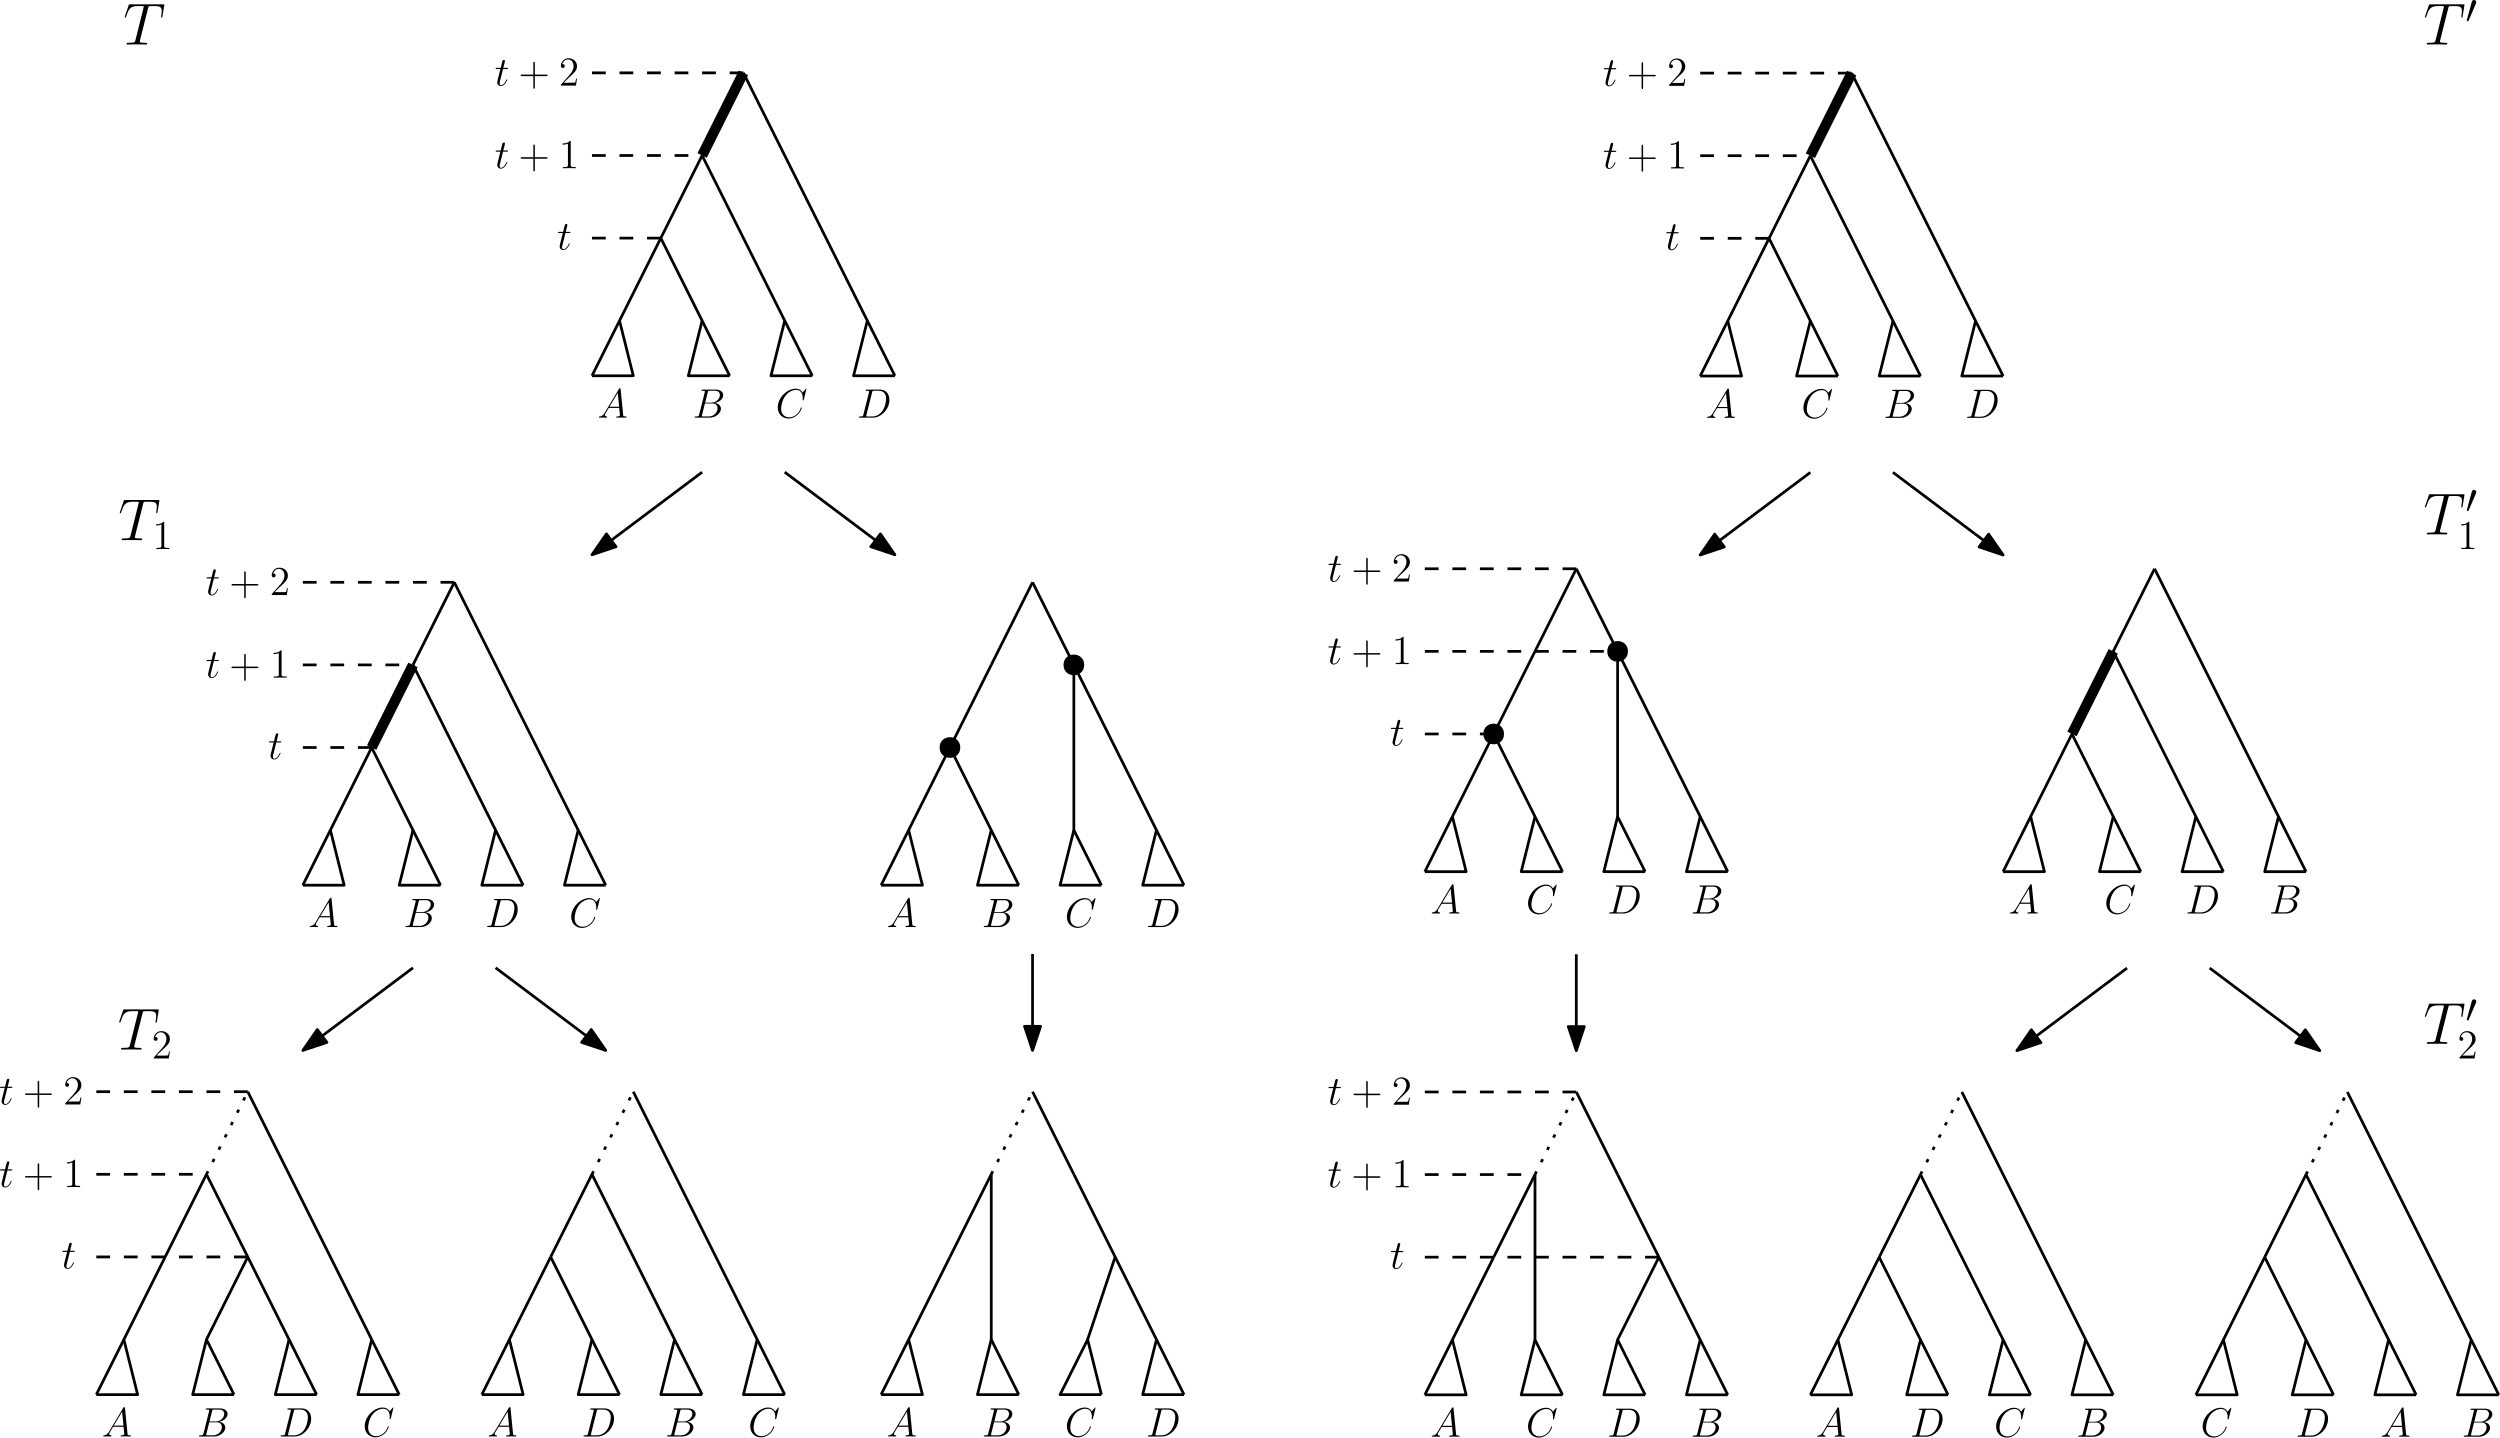 <?xml version="1.0" encoding="UTF-8" standalone="no"?>
<svg
   xmlns:dc="http://purl.org/dc/elements/1.1/"
   xmlns:cc="http://creativecommons.org/ns#"
   xmlns:rdf="http://www.w3.org/1999/02/22-rdf-syntax-ns#"
   xmlns:svg="http://www.w3.org/2000/svg"
   xmlns="http://www.w3.org/2000/svg"
   xmlns:xlink="http://www.w3.org/1999/xlink"
   xmlns:sodipodi="http://sodipodi.sourceforge.net/DTD/sodipodi-0.dtd"
   xmlns:inkscape="http://www.inkscape.org/namespaces/inkscape"
   width="726.314pt"
   height="417.659pt"
   viewBox="0 0 726.314 417.659"
   version="1.2"
   id="svg1241"
   sodipodi:docname="thm_fp_nni_ag.svg"
   inkscape:version="0.92.3 (2405546, 2018-03-11)">
  <sodipodi:namedview
     pagecolor="#ffffff"
     bordercolor="#666666"
     borderopacity="1"
     objecttolerance="10"
     gridtolerance="10"
     guidetolerance="10"
     inkscape:pageopacity="0"
     inkscape:pageshadow="2"
     inkscape:window-width="1920"
     inkscape:window-height="1056"
     id="namedview1243"
     showgrid="false"
     fit-margin-top="0"
     fit-margin-left="0"
     fit-margin-right="0"
     fit-margin-bottom="0"
     inkscape:zoom="1.557554"
     inkscape:cx="334.77002"
     inkscape:cy="318.45005"
     inkscape:window-x="0"
     inkscape:window-y="0"
     inkscape:window-maximized="1"
     inkscape:current-layer="svg1241" />
  <defs
     id="defs872">
    <g
       id="g870">
      <symbol
         overflow="visible"
         id="glyph0-0"
         style="overflow:visible">
        <path
           style="stroke:none"
           d=""
           id="path834"
           inkscape:connector-curvature="0" />
      </symbol>
      <symbol
         overflow="visible"
         id="glyph0-1"
         style="overflow:visible">
        <path
           style="stroke:none"
           d="M 2.031,-1.328 C 1.609,-0.625 1.203,-0.375 0.641,-0.344 0.5,-0.328 0.406,-0.328 0.406,-0.125 c 0,0.078 0.062,0.125 0.141,0.125 0.219,0 0.75,-0.031 0.969,-0.031 C 1.859,-0.031 2.25,0 2.578,0 c 0.078,0 0.219,0 0.219,-0.234 0,-0.094 -0.094,-0.109 -0.172,-0.109 -0.266,-0.031 -0.5,-0.125 -0.5,-0.406 0,-0.172 0.078,-0.297 0.234,-0.562 l 0.906,-1.516 H 6.312 c 0.016,0.109 0.016,0.203 0.016,0.312 0.047,0.312 0.188,1.562 0.188,1.781 0,0.359 -0.609,0.391 -0.797,0.391 -0.141,0 -0.266,0 -0.266,0.219 C 5.453,0 5.562,0 5.625,0 5.828,0 6.078,-0.031 6.281,-0.031 H 6.953 C 7.688,-0.031 8.219,0 8.219,0 8.312,0 8.438,0 8.438,-0.234 8.438,-0.344 8.328,-0.344 8.156,-0.344 7.5,-0.344 7.484,-0.453 7.453,-0.812 L 6.719,-8.266 c -0.031,-0.25 -0.078,-0.266 -0.203,-0.266 -0.125,0 -0.188,0.016 -0.297,0.203 z M 3.469,-3.172 5.875,-7.188 6.281,-3.172 Z m 0,0"
           id="path837"
           inkscape:connector-curvature="0" />
      </symbol>
      <symbol
         overflow="visible"
         id="glyph0-2"
         style="overflow:visible">
        <path
           style="stroke:none"
           d="M 4.375,-7.344 C 4.484,-7.797 4.531,-7.812 5,-7.812 h 1.547 c 1.359,0 1.359,1.141 1.359,1.25 0,0.969 -0.969,2.203 -2.547,2.203 h -1.719 z m 2.016,3.078 C 7.703,-4.5 8.875,-5.422 8.875,-6.516 8.875,-7.453 8.062,-8.156 6.703,-8.156 H 2.875 c -0.234,0 -0.344,0 -0.344,0.219 0,0.125 0.109,0.125 0.297,0.125 0.719,0 0.719,0.094 0.719,0.219 0,0.031 0,0.094 -0.047,0.281 L 1.891,-0.891 C 1.781,-0.469 1.75,-0.344 0.922,-0.344 c -0.234,0 -0.344,0 -0.344,0.219 0,0.125 0.062,0.125 0.312,0.125 h 4.094 C 6.812,0 8.219,-1.391 8.219,-2.594 c 0,-0.984 -0.859,-1.578 -1.828,-1.672 z m -1.688,3.922 h -1.625 c -0.156,0 -0.188,0 -0.25,-0.016 -0.141,-0.016 -0.156,-0.031 -0.156,-0.125 0,-0.094 0.031,-0.156 0.047,-0.266 L 3.562,-4.125 h 2.25 c 1.406,0 1.406,1.312 1.406,1.406 0,1.156 -1.031,2.375 -2.516,2.375 z m 0,0"
           id="path840"
           inkscape:connector-curvature="0" />
      </symbol>
      <symbol
         overflow="visible"
         id="glyph0-3"
         style="overflow:visible">
        <path
           style="stroke:none"
           d="m 8.922,-8.312 c 0,-0.109 -0.078,-0.109 -0.094,-0.109 -0.031,0 -0.078,0 -0.172,0.125 l -0.828,1 c -0.422,-0.719 -1.078,-1.125 -1.969,-1.125 -2.578,0 -5.266,2.625 -5.266,5.438 0,2 1.406,3.234 3.141,3.234 0.969,0 1.797,-0.406 2.5,-0.984 1.031,-0.875 1.344,-2.031 1.344,-2.141 0,-0.094 -0.094,-0.094 -0.125,-0.094 -0.109,0 -0.125,0.062 -0.156,0.109 -0.547,1.875 -2.156,2.766 -3.359,2.766 -1.266,0 -2.359,-0.812 -2.359,-2.516 0,-0.375 0.125,-2.453 1.469,-4.031 0.656,-0.766 1.781,-1.422 2.922,-1.422 1.312,0 1.891,1.078 1.891,2.297 0,0.312 -0.031,0.578 -0.031,0.625 0,0.109 0.125,0.109 0.156,0.109 0.125,0 0.141,-0.016 0.188,-0.234 z m 0,0"
           id="path843"
           inkscape:connector-curvature="0" />
      </symbol>
      <symbol
         overflow="visible"
         id="glyph0-4"
         style="overflow:visible">
        <path
           style="stroke:none"
           d="M 1.875,-0.891 C 1.766,-0.469 1.75,-0.344 0.906,-0.344 c -0.219,0 -0.344,0 -0.344,0.219 C 0.562,0 0.641,0 0.875,0 h 3.781 c 2.422,0 4.781,-2.5 4.781,-5.156 0,-1.734 -1.031,-3 -2.75,-3 H 2.859 c -0.234,0 -0.344,0 -0.344,0.219 0,0.125 0.109,0.125 0.297,0.125 0.719,0 0.719,0.094 0.719,0.219 0,0.031 0,0.094 -0.047,0.281 z M 4.406,-7.344 C 4.5,-7.797 4.547,-7.812 5.016,-7.812 h 1.312 c 1.125,0 2.156,0.609 2.156,2.25 0,0.609 -0.234,2.688 -1.391,4 -0.344,0.391 -1.25,1.219 -2.625,1.219 H 3.109 c -0.172,0 -0.188,0 -0.266,-0.016 -0.125,-0.016 -0.141,-0.031 -0.141,-0.125 0,-0.094 0.016,-0.156 0.047,-0.266 z m 0,0"
           id="path846"
           inkscape:connector-curvature="0" />
      </symbol>
      <symbol
         overflow="visible"
         id="glyph0-5"
         style="overflow:visible">
        <path
           style="stroke:none"
           d="M 2.406,-4.812 H 3.5 c 0.234,0 0.344,0 0.344,-0.203 0,-0.141 -0.062,-0.141 -0.312,-0.141 H 2.484 l 0.438,-1.734 C 2.969,-7.062 2.969,-7.094 2.969,-7.172 c 0,-0.188 -0.141,-0.297 -0.297,-0.297 -0.109,0 -0.375,0.031 -0.469,0.422 l -0.469,1.891 h -1.125 c -0.234,0 -0.344,0 -0.344,0.234 0,0.109 0.078,0.109 0.312,0.109 h 1.062 L 0.844,-1.656 c -0.094,0.422 -0.125,0.547 -0.125,0.703 0,0.562 0.391,1.078 1.062,1.078 1.203,0 1.859,-1.75 1.859,-1.828 0,-0.078 -0.062,-0.109 -0.125,-0.109 -0.031,0 -0.078,0 -0.094,0.047 C 3.406,-1.75 3.391,-1.75 3.312,-1.547 c -0.25,0.594 -0.797,1.422 -1.5,1.422 -0.359,0 -0.375,-0.297 -0.375,-0.562 0,0 0,-0.234 0.031,-0.375 z m 0,0"
           id="path849"
           inkscape:connector-curvature="0" />
      </symbol>
      <symbol
         overflow="visible"
         id="glyph1-0"
         style="overflow:visible">
        <path
           style="stroke:none"
           d=""
           id="path852"
           inkscape:connector-curvature="0" />
      </symbol>
      <symbol
         overflow="visible"
         id="glyph1-1"
         style="overflow:visible">
        <path
           style="stroke:none"
           d="m 7.188,-10.5 c 0.094,-0.422 0.125,-0.578 0.391,-0.641 0.141,-0.031 0.703,-0.031 1.062,-0.031 1.719,0 2.531,0.062 2.531,1.406 0,0.266 -0.062,0.922 -0.172,1.547 L 10.984,-8 c 0,0.062 0.062,0.172 0.172,0.172 0.172,0 0.172,-0.094 0.219,-0.375 l 0.5,-3.047 c 0.047,-0.156 0.047,-0.188 0.047,-0.234 0,-0.188 -0.109,-0.188 -0.453,-0.188 h -9.422 c -0.391,0 -0.406,0.016 -0.516,0.328 L 0.484,-8.25 C 0.469,-8.219 0.406,-8.031 0.406,-8 c 0,0.078 0.078,0.172 0.172,0.172 0.141,0 0.172,-0.078 0.25,-0.297 0.719,-2.078 1.078,-3.047 3.375,-3.047 h 1.156 c 0.406,0 0.578,0 0.578,0.188 0,0.047 0,0.078 -0.078,0.391 l -2.312,9.25 C 3.375,-0.672 3.344,-0.5 1.516,-0.5 1.078,-0.5 0.969,-0.5 0.969,-0.172 0.969,0 1.156,0 1.234,0 1.672,0 2.125,-0.031 2.547,-0.031 h 2.688 C 5.672,-0.031 6.125,0 6.562,0 6.75,0 6.922,0 6.922,-0.328 6.922,-0.5 6.797,-0.5 6.359,-0.5 c -1.562,0 -1.562,-0.156 -1.562,-0.406 0,-0.031 0,-0.141 0.078,-0.422 z m 0,0"
           id="path855"
           inkscape:connector-curvature="0" />
      </symbol>
      <symbol
         overflow="visible"
         id="glyph2-0"
         style="overflow:visible">
        <path
           style="stroke:none"
           d=""
           id="path858"
           inkscape:connector-curvature="0" />
      </symbol>
      <symbol
         overflow="visible"
         id="glyph2-1"
         style="overflow:visible">
        <path
           style="stroke:none"
           d="m 3.438,-7.656 c 0,-0.281 0,-0.297 -0.234,-0.297 C 2.922,-7.625 2.312,-7.188 1.094,-7.188 v 0.344 c 0.266,0 0.859,0 1.531,-0.297 v 6.219 c 0,0.438 -0.047,0.578 -1.094,0.578 h -0.375 V 0 c 0.328,-0.031 1.484,-0.031 1.875,-0.031 0.406,0 1.547,0 1.875,0.031 v -0.344 h -0.375 c -1.047,0 -1.094,-0.141 -1.094,-0.578 z m 0,0"
           id="path861"
           inkscape:connector-curvature="0" />
      </symbol>
      <symbol
         overflow="visible"
         id="glyph2-2"
         style="overflow:visible">
        <path
           style="stroke:none"
           d="M 5.266,-2.016 H 5 c -0.047,0.203 -0.141,0.875 -0.25,1.062 C 4.656,-0.844 3.984,-0.844 3.625,-0.844 H 1.406 c 0.328,-0.281 1.062,-1.047 1.359,-1.328 1.828,-1.672 2.5,-2.297 2.5,-3.484 0,-1.375 -1.094,-2.297 -2.484,-2.297 -1.375,0 -2.203,1.188 -2.203,2.219 0,0.609 0.531,0.609 0.562,0.609 0.266,0 0.562,-0.188 0.562,-0.562 0,-0.344 -0.219,-0.562 -0.562,-0.562 -0.094,0 -0.125,0 -0.156,0.016 0.219,-0.812 0.875,-1.375 1.641,-1.375 1.016,0 1.641,0.859 1.641,1.953 C 4.266,-4.641 3.688,-3.75 3,-2.984 L 0.578,-0.281 V 0 h 4.375 z m 0,0"
           id="path864"
           inkscape:connector-curvature="0" />
      </symbol>
      <symbol
         overflow="visible"
         id="glyph2-3"
         style="overflow:visible">
        <path
           style="stroke:none"
           d="M 4.766,-2.766 H 8.062 c 0.172,0 0.391,0 0.391,-0.203 0,-0.234 -0.203,-0.234 -0.391,-0.234 H 4.766 V -6.5 c 0,-0.172 0,-0.391 -0.219,-0.391 -0.219,0 -0.219,0.203 -0.219,0.391 v 3.297 H 1.031 c -0.172,0 -0.391,0 -0.391,0.219 0,0.219 0.203,0.219 0.391,0.219 H 4.328 V 0.531 c 0,0.172 0,0.391 0.219,0.391 0.219,0 0.219,-0.203 0.219,-0.391 z m 0,0"
           id="path867"
           inkscape:connector-curvature="0" />
      </symbol>
    </g>
    <g
       id="g1324">
      <symbol
         id="glyph0-0-3"
         overflow="visible"
         style="overflow:visible">
        <path
           id="path1282"
           d=""
           style="stroke:none"
           inkscape:connector-curvature="0" />
      </symbol>
      <symbol
         id="glyph0-1-6"
         overflow="visible"
         style="overflow:visible">
        <path
           id="path1285"
           d="M 2.031,-1.328 C 1.609,-0.625 1.203,-0.375 0.641,-0.344 0.5,-0.328 0.406,-0.328 0.406,-0.125 c 0,0.078 0.062,0.125 0.141,0.125 0.219,0 0.75,-0.031 0.969,-0.031 C 1.859,-0.031 2.25,0 2.578,0 c 0.078,0 0.219,0 0.219,-0.234 0,-0.094 -0.094,-0.109 -0.172,-0.109 -0.266,-0.031 -0.5,-0.125 -0.5,-0.406 0,-0.172 0.078,-0.297 0.234,-0.562 l 0.906,-1.516 H 6.312 c 0.016,0.109 0.016,0.203 0.016,0.312 0.047,0.312 0.188,1.562 0.188,1.781 0,0.359 -0.609,0.391 -0.797,0.391 -0.141,0 -0.266,0 -0.266,0.219 C 5.453,0 5.562,0 5.625,0 5.828,0 6.078,-0.031 6.281,-0.031 H 6.953 C 7.688,-0.031 8.219,0 8.219,0 8.312,0 8.438,0 8.438,-0.234 8.438,-0.344 8.328,-0.344 8.156,-0.344 7.5,-0.344 7.484,-0.453 7.453,-0.812 L 6.719,-8.266 c -0.031,-0.25 -0.078,-0.266 -0.203,-0.266 -0.125,0 -0.188,0.016 -0.297,0.203 z M 3.469,-3.172 5.875,-7.188 6.281,-3.172 Z m 0,0"
           style="stroke:none"
           inkscape:connector-curvature="0" />
      </symbol>
      <symbol
         id="glyph0-2-7"
         overflow="visible"
         style="overflow:visible">
        <path
           id="path1288"
           d="M 4.375,-7.344 C 4.484,-7.797 4.531,-7.812 5,-7.812 h 1.547 c 1.359,0 1.359,1.141 1.359,1.25 0,0.969 -0.969,2.203 -2.547,2.203 h -1.719 z m 2.016,3.078 C 7.703,-4.5 8.875,-5.422 8.875,-6.516 8.875,-7.453 8.062,-8.156 6.703,-8.156 H 2.875 c -0.234,0 -0.344,0 -0.344,0.219 0,0.125 0.109,0.125 0.297,0.125 0.719,0 0.719,0.094 0.719,0.219 0,0.031 0,0.094 -0.047,0.281 L 1.891,-0.891 C 1.781,-0.469 1.75,-0.344 0.922,-0.344 c -0.234,0 -0.344,0 -0.344,0.219 0,0.125 0.062,0.125 0.312,0.125 h 4.094 C 6.812,0 8.219,-1.391 8.219,-2.594 c 0,-0.984 -0.859,-1.578 -1.828,-1.672 z m -1.688,3.922 h -1.625 c -0.156,0 -0.188,0 -0.25,-0.016 -0.141,-0.016 -0.156,-0.031 -0.156,-0.125 0,-0.094 0.031,-0.156 0.047,-0.266 L 3.562,-4.125 h 2.25 c 1.406,0 1.406,1.312 1.406,1.406 0,1.156 -1.031,2.375 -2.516,2.375 z m 0,0"
           style="stroke:none"
           inkscape:connector-curvature="0" />
      </symbol>
      <symbol
         id="glyph0-3-5"
         overflow="visible"
         style="overflow:visible">
        <path
           id="path1291"
           d="m 8.922,-8.312 c 0,-0.109 -0.078,-0.109 -0.094,-0.109 -0.031,0 -0.078,0 -0.172,0.125 l -0.828,1 c -0.422,-0.719 -1.078,-1.125 -1.969,-1.125 -2.578,0 -5.266,2.625 -5.266,5.438 0,2 1.406,3.234 3.141,3.234 0.969,0 1.797,-0.406 2.5,-0.984 1.031,-0.875 1.344,-2.031 1.344,-2.141 0,-0.094 -0.094,-0.094 -0.125,-0.094 -0.109,0 -0.125,0.062 -0.156,0.109 -0.547,1.875 -2.156,2.766 -3.359,2.766 -1.266,0 -2.359,-0.812 -2.359,-2.516 0,-0.375 0.125,-2.453 1.469,-4.031 0.656,-0.766 1.781,-1.422 2.922,-1.422 1.312,0 1.891,1.078 1.891,2.297 0,0.312 -0.031,0.578 -0.031,0.625 0,0.109 0.125,0.109 0.156,0.109 0.125,0 0.141,-0.016 0.188,-0.234 z m 0,0"
           style="stroke:none"
           inkscape:connector-curvature="0" />
      </symbol>
      <symbol
         id="glyph0-4-3"
         overflow="visible"
         style="overflow:visible">
        <path
           id="path1294"
           d="M 1.875,-0.891 C 1.766,-0.469 1.75,-0.344 0.906,-0.344 c -0.219,0 -0.344,0 -0.344,0.219 C 0.562,0 0.641,0 0.875,0 h 3.781 c 2.422,0 4.781,-2.5 4.781,-5.156 0,-1.734 -1.031,-3 -2.75,-3 H 2.859 c -0.234,0 -0.344,0 -0.344,0.219 0,0.125 0.109,0.125 0.297,0.125 0.719,0 0.719,0.094 0.719,0.219 0,0.031 0,0.094 -0.047,0.281 z M 4.406,-7.344 C 4.5,-7.797 4.547,-7.812 5.016,-7.812 h 1.312 c 1.125,0 2.156,0.609 2.156,2.25 0,0.609 -0.234,2.688 -1.391,4 -0.344,0.391 -1.25,1.219 -2.625,1.219 H 3.109 c -0.172,0 -0.188,0 -0.266,-0.016 -0.125,-0.016 -0.141,-0.031 -0.141,-0.125 0,-0.094 0.016,-0.156 0.047,-0.266 z m 0,0"
           style="stroke:none"
           inkscape:connector-curvature="0" />
      </symbol>
      <symbol
         id="glyph0-5-5"
         overflow="visible"
         style="overflow:visible">
        <path
           id="path1297"
           d="M 2.406,-4.812 H 3.5 c 0.234,0 0.344,0 0.344,-0.203 0,-0.141 -0.062,-0.141 -0.312,-0.141 H 2.484 l 0.438,-1.734 C 2.969,-7.062 2.969,-7.094 2.969,-7.172 c 0,-0.188 -0.141,-0.297 -0.297,-0.297 -0.109,0 -0.375,0.031 -0.469,0.422 l -0.469,1.891 h -1.125 c -0.234,0 -0.344,0 -0.344,0.234 0,0.109 0.078,0.109 0.312,0.109 h 1.062 L 0.844,-1.656 c -0.094,0.422 -0.125,0.547 -0.125,0.703 0,0.562 0.391,1.078 1.062,1.078 1.203,0 1.859,-1.75 1.859,-1.828 0,-0.078 -0.062,-0.109 -0.125,-0.109 -0.031,0 -0.078,0 -0.094,0.047 C 3.406,-1.75 3.391,-1.75 3.312,-1.547 c -0.25,0.594 -0.797,1.422 -1.5,1.422 -0.359,0 -0.375,-0.297 -0.375,-0.562 0,0 0,-0.234 0.031,-0.375 z m 0,0"
           style="stroke:none"
           inkscape:connector-curvature="0" />
      </symbol>
      <symbol
         id="glyph1-0-6"
         overflow="visible"
         style="overflow:visible">
        <path
           id="path1300"
           d=""
           style="stroke:none"
           inkscape:connector-curvature="0" />
      </symbol>
      <symbol
         id="glyph1-1-2"
         overflow="visible"
         style="overflow:visible">
        <path
           id="path1303"
           d="m 7.188,-10.5 c 0.094,-0.422 0.125,-0.578 0.391,-0.641 0.141,-0.031 0.703,-0.031 1.062,-0.031 1.719,0 2.531,0.062 2.531,1.406 0,0.266 -0.062,0.922 -0.172,1.547 L 10.984,-8 c 0,0.062 0.062,0.172 0.172,0.172 0.172,0 0.172,-0.094 0.219,-0.375 l 0.5,-3.047 c 0.047,-0.156 0.047,-0.188 0.047,-0.234 0,-0.188 -0.109,-0.188 -0.453,-0.188 h -9.422 c -0.391,0 -0.406,0.016 -0.516,0.328 L 0.484,-8.25 C 0.469,-8.219 0.406,-8.031 0.406,-8 c 0,0.078 0.078,0.172 0.172,0.172 0.141,0 0.172,-0.078 0.25,-0.297 0.719,-2.078 1.078,-3.047 3.375,-3.047 h 1.156 c 0.406,0 0.578,0 0.578,0.188 0,0.047 0,0.078 -0.078,0.391 l -2.312,9.25 C 3.375,-0.672 3.344,-0.5 1.516,-0.5 1.078,-0.5 0.969,-0.5 0.969,-0.172 0.969,0 1.156,0 1.234,0 1.672,0 2.125,-0.031 2.547,-0.031 h 2.688 C 5.672,-0.031 6.125,0 6.562,0 6.75,0 6.922,0 6.922,-0.328 6.922,-0.5 6.797,-0.5 6.359,-0.5 c -1.562,0 -1.562,-0.156 -1.562,-0.406 0,-0.031 0,-0.141 0.078,-0.422 z m 0,0"
           style="stroke:none"
           inkscape:connector-curvature="0" />
      </symbol>
      <symbol
         id="glyph2-0-9"
         overflow="visible"
         style="overflow:visible">
        <path
           id="path1306"
           d=""
           style="stroke:none"
           inkscape:connector-curvature="0" />
      </symbol>
      <symbol
         id="glyph2-1-1"
         overflow="visible"
         style="overflow:visible">
        <path
           id="path1309"
           d="m 3.031,-5.672 c 0.047,-0.156 0.094,-0.25 0.094,-0.375 0,-0.344 -0.297,-0.641 -0.672,-0.641 -0.344,0 -0.547,0.234 -0.641,0.547 l -1.422,5.219 c 0,0.031 -0.047,0.156 -0.047,0.172 0,0.125 0.312,0.219 0.406,0.219 0.078,0 0.094,-0.047 0.156,-0.203 z m 0,0"
           style="stroke:none"
           inkscape:connector-curvature="0" />
      </symbol>
      <symbol
         id="glyph3-0"
         overflow="visible"
         style="overflow:visible">
        <path
           id="path1312"
           d=""
           style="stroke:none"
           inkscape:connector-curvature="0" />
      </symbol>
      <symbol
         id="glyph3-1"
         overflow="visible"
         style="overflow:visible">
        <path
           id="path1315"
           d="M 4.766,-2.766 H 8.062 c 0.172,0 0.391,0 0.391,-0.203 0,-0.234 -0.203,-0.234 -0.391,-0.234 H 4.766 V -6.5 c 0,-0.172 0,-0.391 -0.219,-0.391 -0.219,0 -0.219,0.203 -0.219,0.391 v 3.297 H 1.031 c -0.172,0 -0.391,0 -0.391,0.219 0,0.219 0.203,0.219 0.391,0.219 H 4.328 V 0.531 c 0,0.172 0,0.391 0.219,0.391 0.219,0 0.219,-0.203 0.219,-0.391 z m 0,0"
           style="stroke:none"
           inkscape:connector-curvature="0" />
      </symbol>
      <symbol
         id="glyph3-2"
         overflow="visible"
         style="overflow:visible">
        <path
           id="path1318"
           d="M 5.266,-2.016 H 5 c -0.047,0.203 -0.141,0.875 -0.25,1.062 C 4.656,-0.844 3.984,-0.844 3.625,-0.844 H 1.406 c 0.328,-0.281 1.062,-1.047 1.359,-1.328 1.828,-1.672 2.5,-2.297 2.5,-3.484 0,-1.375 -1.094,-2.297 -2.484,-2.297 -1.375,0 -2.203,1.188 -2.203,2.219 0,0.609 0.531,0.609 0.562,0.609 0.266,0 0.562,-0.188 0.562,-0.562 0,-0.344 -0.219,-0.562 -0.562,-0.562 -0.094,0 -0.125,0 -0.156,0.016 0.219,-0.812 0.875,-1.375 1.641,-1.375 1.016,0 1.641,0.859 1.641,1.953 C 4.266,-4.641 3.688,-3.75 3,-2.984 L 0.578,-0.281 V 0 h 4.375 z m 0,0"
           style="stroke:none"
           inkscape:connector-curvature="0" />
      </symbol>
      <symbol
         id="glyph3-3"
         overflow="visible"
         style="overflow:visible">
        <path
           id="path1321"
           d="m 3.438,-7.656 c 0,-0.281 0,-0.297 -0.234,-0.297 C 2.922,-7.625 2.312,-7.188 1.094,-7.188 v 0.344 c 0.266,0 0.859,0 1.531,-0.297 v 6.219 c 0,0.438 -0.047,0.578 -1.094,0.578 h -0.375 V 0 c 0.328,-0.031 1.484,-0.031 1.875,-0.031 0.406,0 1.547,0 1.875,0.031 v -0.344 h -0.375 c -1.047,0 -1.094,-0.141 -1.094,-0.578 z m 0,0"
           style="stroke:none"
           inkscape:connector-curvature="0" />
      </symbol>
    </g>
  </defs>
  <path
     inkscape:connector-curvature="0"
     id="path874"
     d="m 179.983,93.171 4,16 h -12"
     style="fill:none;stroke:#000000;stroke-width:0.8;stroke-linecap:butt;stroke-linejoin:round;stroke-miterlimit:10;stroke-opacity:1" />
  <path
     inkscape:connector-curvature="0"
     id="path876"
     d="m 227.983,93.171 -4,16 h 12"
     style="fill:none;stroke:#000000;stroke-width:0.8;stroke-linecap:butt;stroke-linejoin:round;stroke-miterlimit:10;stroke-opacity:1" />
  <path
     inkscape:connector-curvature="0"
     id="path878"
     d="m 191.983,69.171 20,40"
     style="fill:none;stroke:#000000;stroke-width:0.8;stroke-linecap:butt;stroke-linejoin:round;stroke-miterlimit:10;stroke-opacity:1" />
  <path
     inkscape:connector-curvature="0"
     id="path880"
     d="m 203.983,93.171 -4,16 h 12"
     style="fill:none;stroke:#000000;stroke-width:0.8;stroke-linecap:butt;stroke-linejoin:round;stroke-miterlimit:10;stroke-opacity:1" />
  <g
     id="g884"
     style="fill:#000000;fill-opacity:1"
     transform="translate(-0.017,1.171)">
    <use
       height="100%"
       width="100%"
       id="use882"
       y="120.169"
       x="173.612"
       xlink:href="#glyph0-1" />
  </g>
  <g
     id="g888"
     style="fill:#000000;fill-opacity:1"
     transform="translate(-0.017,1.171)">
    <use
       height="100%"
       width="100%"
       id="use886"
       y="120.169"
       x="201.252"
       xlink:href="#glyph0-2" />
  </g>
  <g
     id="g892"
     style="fill:#000000;fill-opacity:1"
     transform="translate(-0.017,1.171)">
    <use
       height="100%"
       width="100%"
       id="use890"
       y="120.169"
       x="225.378"
       xlink:href="#glyph0-3" />
  </g>
  <g
     id="g896"
     style="fill:#000000;fill-opacity:1"
     transform="translate(-0.017,1.171)">
    <use
       height="100%"
       width="100%"
       id="use894"
       y="120.169"
       x="248.978"
       xlink:href="#glyph0-4" />
  </g>
  <path
     inkscape:connector-curvature="0"
     id="path898"
     d="m 191.983,69.171 -20,40"
     style="fill:none;stroke:#000000;stroke-width:0.8;stroke-linecap:butt;stroke-linejoin:round;stroke-miterlimit:10;stroke-opacity:1" />
  <path
     inkscape:connector-curvature="0"
     id="path900"
     d="m 203.983,45.171 32,64"
     style="fill:none;stroke:#000000;stroke-width:0.8;stroke-linecap:butt;stroke-linejoin:round;stroke-miterlimit:10;stroke-opacity:1" />
  <g
     id="g2371"
     transform="translate(1.947,1.194)">
    <g
       transform="translate(-0.017,-0.023)"
       style="fill:#000000;fill-opacity:1"
       id="g904">
      <use
         xlink:href="#glyph1-1"
         x="33.889"
         y="11.764"
         id="use902"
         width="100%"
         height="100%" />
    </g>
  </g>
  <path
     inkscape:connector-curvature="0"
     id="path906"
     d="m 191.983,69.171 12,-24"
     style="fill:none;stroke:#000000;stroke-width:0.8;stroke-linecap:butt;stroke-linejoin:round;stroke-miterlimit:10;stroke-opacity:1" />
  <path
     inkscape:connector-curvature="0"
     id="path908"
     d="m 203.983,45.171 12,-24"
     style="fill:none;stroke:#000000;stroke-width:3;stroke-linecap:butt;stroke-linejoin:round;stroke-miterlimit:10;stroke-opacity:1" />
  <path
     inkscape:connector-curvature="0"
     id="path910"
     d="m 215.983,21.171 44,88"
     style="fill:none;stroke:#000000;stroke-width:0.8;stroke-linecap:butt;stroke-linejoin:round;stroke-miterlimit:10;stroke-opacity:1" />
  <path
     inkscape:connector-curvature="0"
     id="path912"
     d="m 251.983,93.171 -4,16 h 12"
     style="fill:none;stroke:#000000;stroke-width:0.8;stroke-linecap:butt;stroke-linejoin:round;stroke-miterlimit:10;stroke-opacity:1" />
  <path
     inkscape:connector-curvature="0"
     id="path914"
     d="m 263.983,241.171 4,16 h -12"
     style="fill:none;stroke:#000000;stroke-width:0.8;stroke-linecap:butt;stroke-linejoin:round;stroke-miterlimit:10;stroke-opacity:1" />
  <path
     inkscape:connector-curvature="0"
     id="path916"
     d="m 311.983,241.171 -4,16 h 12"
     style="fill:none;stroke:#000000;stroke-width:0.8;stroke-linecap:butt;stroke-linejoin:round;stroke-miterlimit:10;stroke-opacity:1" />
  <path
     inkscape:connector-curvature="0"
     id="path918"
     d="m 275.983,217.171 20,40"
     style="fill:none;stroke:#000000;stroke-width:0.8;stroke-linecap:butt;stroke-linejoin:round;stroke-miterlimit:10;stroke-opacity:1" />
  <path
     inkscape:connector-curvature="0"
     id="path920"
     d="m 287.983,241.171 -4,16 h 12"
     style="fill:none;stroke:#000000;stroke-width:0.8;stroke-linecap:butt;stroke-linejoin:round;stroke-miterlimit:10;stroke-opacity:1" />
  <g
     id="g924"
     style="fill:#000000;fill-opacity:1"
     transform="translate(-0.017,1.171)">
    <use
       height="100%"
       width="100%"
       id="use922"
       y="268.169"
       x="257.612"
       xlink:href="#glyph0-1" />
  </g>
  <g
     id="g928"
     style="fill:#000000;fill-opacity:1"
     transform="translate(-0.017,1.171)">
    <use
       height="100%"
       width="100%"
       id="use926"
       y="268.169"
       x="285.252"
       xlink:href="#glyph0-2" />
  </g>
  <g
     id="g932"
     style="fill:#000000;fill-opacity:1"
     transform="translate(-0.017,1.171)">
    <use
       height="100%"
       width="100%"
       id="use930"
       y="268.169"
       x="309.378"
       xlink:href="#glyph0-3" />
  </g>
  <g
     id="g936"
     style="fill:#000000;fill-opacity:1"
     transform="translate(-0.017,1.171)">
    <use
       height="100%"
       width="100%"
       id="use934"
       y="268.169"
       x="332.978"
       xlink:href="#glyph0-4" />
  </g>
  <path
     inkscape:connector-curvature="0"
     id="path938"
     d="m 275.983,217.171 -20,40"
     style="fill:none;stroke:#000000;stroke-width:0.8;stroke-linecap:butt;stroke-linejoin:round;stroke-miterlimit:10;stroke-opacity:1" />
  <path
     inkscape:connector-curvature="0"
     id="path940"
     d="m 275.983,217.171 12,-24"
     style="fill:none;stroke:#000000;stroke-width:0.8;stroke-linecap:butt;stroke-linejoin:round;stroke-miterlimit:10;stroke-opacity:1" />
  <path
     inkscape:connector-curvature="0"
     id="path942"
     d="m 287.983,193.171 12,-24"
     style="fill:none;stroke:#000000;stroke-width:0.8;stroke-linecap:butt;stroke-linejoin:round;stroke-miterlimit:10;stroke-opacity:1" />
  <path
     inkscape:connector-curvature="0"
     id="path944"
     d="m 335.983,241.171 -4,16 h 12"
     style="fill:none;stroke:#000000;stroke-width:0.8;stroke-linecap:butt;stroke-linejoin:round;stroke-miterlimit:10;stroke-opacity:1" />
  <path
     inkscape:connector-curvature="0"
     id="path946"
     d="m 299.983,169.171 12,24"
     style="fill:none;stroke:#000000;stroke-width:0.8;stroke-linecap:butt;stroke-linejoin:round;stroke-miterlimit:10;stroke-opacity:1" />
  <path
     inkscape:connector-curvature="0"
     id="path948"
     d="m 311.983,193.171 32,64"
     style="fill:none;stroke:#000000;stroke-width:0.8;stroke-linecap:butt;stroke-linejoin:round;stroke-miterlimit:10;stroke-opacity:1" />
  <path
     inkscape:connector-curvature="0"
     id="path950"
     d="m 311.983,193.171 v 48 l 8,16"
     style="fill:none;stroke:#000000;stroke-width:0.8;stroke-linecap:butt;stroke-linejoin:round;stroke-miterlimit:10;stroke-opacity:1" />
  <path
     inkscape:connector-curvature="0"
     id="path952"
     d="m 95.983,241.171 4,16 h -12"
     style="fill:none;stroke:#000000;stroke-width:0.8;stroke-linecap:butt;stroke-linejoin:round;stroke-miterlimit:10;stroke-opacity:1" />
  <path
     inkscape:connector-curvature="0"
     id="path954"
     d="m 143.983,241.171 -4,16 h 12"
     style="fill:none;stroke:#000000;stroke-width:0.8;stroke-linecap:butt;stroke-linejoin:round;stroke-miterlimit:10;stroke-opacity:1" />
  <path
     inkscape:connector-curvature="0"
     id="path956"
     d="m 107.983,217.171 20,40"
     style="fill:none;stroke:#000000;stroke-width:0.8;stroke-linecap:butt;stroke-linejoin:round;stroke-miterlimit:10;stroke-opacity:1" />
  <path
     inkscape:connector-curvature="0"
     id="path958"
     d="m 119.983,241.171 -4,16 h 12"
     style="fill:none;stroke:#000000;stroke-width:0.8;stroke-linecap:butt;stroke-linejoin:round;stroke-miterlimit:10;stroke-opacity:1" />
  <g
     id="g962"
     style="fill:#000000;fill-opacity:1"
     transform="translate(-0.017,1.171)">
    <use
       height="100%"
       width="100%"
       id="use960"
       y="268.169"
       x="89.612"
       xlink:href="#glyph0-1" />
  </g>
  <g
     id="g966"
     style="fill:#000000;fill-opacity:1"
     transform="translate(-0.017,1.171)">
    <use
       height="100%"
       width="100%"
       id="use964"
       y="268.169"
       x="117.252"
       xlink:href="#glyph0-2" />
  </g>
  <g
     id="g970"
     style="fill:#000000;fill-opacity:1"
     transform="translate(-0.017,1.171)">
    <use
       height="100%"
       width="100%"
       id="use968"
       y="268.169"
       x="165.384"
       xlink:href="#glyph0-3" />
  </g>
  <g
     id="g974"
     style="fill:#000000;fill-opacity:1"
     transform="translate(-0.017,1.171)">
    <use
       height="100%"
       width="100%"
       id="use972"
       y="268.169"
       x="140.984"
       xlink:href="#glyph0-4" />
  </g>
  <path
     inkscape:connector-curvature="0"
     id="path976"
     d="m 107.983,217.171 -20,40"
     style="fill:none;stroke:#000000;stroke-width:0.8;stroke-linecap:butt;stroke-linejoin:round;stroke-miterlimit:10;stroke-opacity:1" />
  <path
     inkscape:connector-curvature="0"
     id="path978"
     d="m 119.983,193.171 32,64"
     style="fill:none;stroke:#000000;stroke-width:0.8;stroke-linecap:butt;stroke-linejoin:round;stroke-miterlimit:10;stroke-opacity:1" />
  <path
     inkscape:connector-curvature="0"
     id="path980"
     d="m 107.983,217.171 12,-24"
     style="fill:none;stroke:#000000;stroke-width:3;stroke-linecap:butt;stroke-linejoin:round;stroke-miterlimit:10;stroke-opacity:1" />
  <path
     inkscape:connector-curvature="0"
     id="path982"
     d="m 119.983,193.171 12,-24"
     style="fill:none;stroke:#000000;stroke-width:0.8;stroke-linecap:butt;stroke-linejoin:round;stroke-miterlimit:10;stroke-opacity:1" />
  <path
     inkscape:connector-curvature="0"
     id="path984"
     d="m 131.983,169.171 44,88"
     style="fill:none;stroke:#000000;stroke-width:0.8;stroke-linecap:butt;stroke-linejoin:round;stroke-miterlimit:10;stroke-opacity:1" />
  <path
     inkscape:connector-curvature="0"
     id="path986"
     d="m 167.983,241.171 -4,16 h 12"
     style="fill:none;stroke:#000000;stroke-width:0.8;stroke-linecap:butt;stroke-linejoin:round;stroke-miterlimit:10;stroke-opacity:1" />
  <path
     inkscape:connector-curvature="0"
     id="path988"
     d="m 203.983,137.171 -32,24"
     style="fill:none;stroke:#000000;stroke-width:0.8;stroke-linecap:butt;stroke-linejoin:round;stroke-miterlimit:10;stroke-opacity:1" />
  <path
     inkscape:connector-curvature="0"
     id="path990"
     d="m 171.983,161.171 7,-2.336 -2.797,-3.73 z m 0,0"
     style="fill:#000000;fill-opacity:1;fill-rule:evenodd;stroke:#000000;stroke-width:0.8;stroke-linecap:butt;stroke-linejoin:round;stroke-miterlimit:10;stroke-opacity:1" />
  <path
     inkscape:connector-curvature="0"
     id="path992"
     d="m 227.983,137.171 32,24"
     style="fill:none;stroke:#000000;stroke-width:0.8;stroke-linecap:butt;stroke-linejoin:round;stroke-miterlimit:10;stroke-opacity:1" />
  <path
     inkscape:connector-curvature="0"
     id="path994"
     d="m 259.983,161.171 -4.203,-6.066 -2.797,3.73 z m 0,0"
     style="fill:#000000;fill-opacity:1;fill-rule:evenodd;stroke:#000000;stroke-width:0.8;stroke-linecap:butt;stroke-linejoin:round;stroke-miterlimit:10;stroke-opacity:1" />
  <path
     inkscape:connector-curvature="0"
     id="path996"
     d="m 147.983,389.171 4,16 h -12"
     style="fill:none;stroke:#000000;stroke-width:0.8;stroke-linecap:butt;stroke-linejoin:round;stroke-miterlimit:10;stroke-opacity:1" />
  <path
     inkscape:connector-curvature="0"
     id="path998"
     d="m 195.983,389.171 -4,16 h 12"
     style="fill:none;stroke:#000000;stroke-width:0.8;stroke-linecap:butt;stroke-linejoin:round;stroke-miterlimit:10;stroke-opacity:1" />
  <path
     inkscape:connector-curvature="0"
     id="path1000"
     d="m 159.983,365.171 20,40"
     style="fill:none;stroke:#000000;stroke-width:0.8;stroke-linecap:butt;stroke-linejoin:round;stroke-miterlimit:10;stroke-opacity:1" />
  <path
     inkscape:connector-curvature="0"
     id="path1002"
     d="m 171.983,389.171 -4,16 h 12"
     style="fill:none;stroke:#000000;stroke-width:0.8;stroke-linecap:butt;stroke-linejoin:round;stroke-miterlimit:10;stroke-opacity:1" />
  <g
     id="g1006"
     style="fill:#000000;fill-opacity:1"
     transform="translate(-0.017,1.171)">
    <use
       height="100%"
       width="100%"
       id="use1004"
       y="416.169"
       x="141.612"
       xlink:href="#glyph0-1" />
  </g>
  <g
     id="g1010"
     style="fill:#000000;fill-opacity:1"
     transform="translate(-0.017,1.171)">
    <use
       height="100%"
       width="100%"
       id="use1008"
       y="416.169"
       x="193.246"
       xlink:href="#glyph0-2" />
  </g>
  <g
     id="g1014"
     style="fill:#000000;fill-opacity:1"
     transform="translate(-0.017,1.171)">
    <use
       height="100%"
       width="100%"
       id="use1012"
       y="416.169"
       x="217.384"
       xlink:href="#glyph0-3" />
  </g>
  <g
     id="g1018"
     style="fill:#000000;fill-opacity:1"
     transform="translate(-0.017,1.171)">
    <use
       height="100%"
       width="100%"
       id="use1016"
       y="416.169"
       x="168.977"
       xlink:href="#glyph0-4" />
  </g>
  <path
     inkscape:connector-curvature="0"
     id="path1020"
     d="m 159.983,365.171 -20,40"
     style="fill:none;stroke:#000000;stroke-width:0.8;stroke-linecap:butt;stroke-linejoin:round;stroke-miterlimit:10;stroke-opacity:1" />
  <path
     inkscape:connector-curvature="0"
     id="path1022"
     d="m 171.983,341.171 32,64"
     style="fill:none;stroke:#000000;stroke-width:0.8;stroke-linecap:butt;stroke-linejoin:round;stroke-miterlimit:10;stroke-opacity:1" />
  <path
     inkscape:connector-curvature="0"
     id="path1024"
     d="m 159.983,365.171 12,-24"
     style="fill:none;stroke:#000000;stroke-width:0.8;stroke-linecap:butt;stroke-linejoin:round;stroke-miterlimit:10;stroke-opacity:1" />
  <path
     inkscape:connector-curvature="0"
     id="path1026"
     d="m 171.983,341.171 12,-24"
     style="fill:none;stroke:#000000;stroke-width:0.8;stroke-linecap:butt;stroke-linejoin:round;stroke-miterlimit:10;stroke-dasharray:1, 3;stroke-opacity:1" />
  <path
     inkscape:connector-curvature="0"
     id="path1028"
     d="m 183.983,317.171 44,88"
     style="fill:none;stroke:#000000;stroke-width:0.8;stroke-linecap:butt;stroke-linejoin:round;stroke-miterlimit:10;stroke-opacity:1" />
  <path
     inkscape:connector-curvature="0"
     id="path1030"
     d="m 219.983,389.171 -4,16 h 12"
     style="fill:none;stroke:#000000;stroke-width:0.8;stroke-linecap:butt;stroke-linejoin:round;stroke-miterlimit:10;stroke-opacity:1" />
  <path
     inkscape:connector-curvature="0"
     id="path1032"
     d="m 35.983,389.171 4,16 h -12"
     style="fill:none;stroke:#000000;stroke-width:0.8;stroke-linecap:butt;stroke-linejoin:round;stroke-miterlimit:10;stroke-opacity:1" />
  <path
     inkscape:connector-curvature="0"
     id="path1034"
     d="m 83.983,389.171 -4,16 h 12"
     style="fill:none;stroke:#000000;stroke-width:0.8;stroke-linecap:butt;stroke-linejoin:round;stroke-miterlimit:10;stroke-opacity:1" />
  <path
     inkscape:connector-curvature="0"
     id="path1036"
     d="m 59.983,389.171 -4,16 h 12"
     style="fill:none;stroke:#000000;stroke-width:0.8;stroke-linecap:butt;stroke-linejoin:round;stroke-miterlimit:10;stroke-opacity:1" />
  <g
     id="g1040"
     style="fill:#000000;fill-opacity:1"
     transform="translate(-0.017,1.171)">
    <use
       height="100%"
       width="100%"
       id="use1038"
       y="416.169"
       x="29.612"
       xlink:href="#glyph0-1" />
  </g>
  <g
     id="g1044"
     style="fill:#000000;fill-opacity:1"
     transform="translate(-0.017,1.171)">
    <use
       height="100%"
       width="100%"
       id="use1042"
       y="416.169"
       x="80.984"
       xlink:href="#glyph0-4" />
  </g>
  <g
     id="g1048"
     style="fill:#000000;fill-opacity:1"
     transform="translate(-0.017,1.171)">
    <use
       height="100%"
       width="100%"
       id="use1046"
       y="416.169"
       x="105.384"
       xlink:href="#glyph0-3" />
  </g>
  <g
     id="g1052"
     style="fill:#000000;fill-opacity:1"
     transform="translate(-0.017,1.171)">
    <use
       height="100%"
       width="100%"
       id="use1050"
       y="416.169"
       x="57.252"
       xlink:href="#glyph0-2" />
  </g>
  <path
     inkscape:connector-curvature="0"
     id="path1056"
     d="m 59.983,341.171 32,64"
     style="fill:none;stroke:#000000;stroke-width:0.8;stroke-linecap:butt;stroke-linejoin:round;stroke-miterlimit:10;stroke-opacity:1" />
  <path
     inkscape:connector-curvature="0"
     id="path1058"
     d="m 47.983,365.171 12,-24"
     style="fill:none;stroke:#000000;stroke-width:0.8;stroke-linecap:butt;stroke-linejoin:round;stroke-miterlimit:10;stroke-opacity:1" />
  <path
     inkscape:connector-curvature="0"
     id="path1060"
     d="m 59.983,341.171 12,-24"
     style="fill:none;stroke:#000000;stroke-width:0.8;stroke-linecap:butt;stroke-linejoin:round;stroke-miterlimit:10;stroke-dasharray:1, 3;stroke-opacity:1" />
  <g
     id="g2381">
    <path
       style="fill:none;stroke:#000000;stroke-width:0.8;stroke-linecap:butt;stroke-linejoin:round;stroke-miterlimit:10;stroke-opacity:1"
       d="m 47.983,365.171 -20,40"
       id="path1054"
       inkscape:connector-curvature="0" />
    <path
       style="fill:none;stroke:#000000;stroke-width:0.8;stroke-linecap:butt;stroke-linejoin:round;stroke-miterlimit:10;stroke-opacity:1"
       d="m 71.983,317.171 44,88"
       id="path1062"
       inkscape:connector-curvature="0" />
  </g>
  <path
     inkscape:connector-curvature="0"
     id="path1064"
     d="m 107.983,389.171 -4,16 h 12"
     style="fill:none;stroke:#000000;stroke-width:0.8;stroke-linecap:butt;stroke-linejoin:round;stroke-miterlimit:10;stroke-opacity:1" />
  <path
     inkscape:connector-curvature="0"
     id="path1066"
     d="m 71.983,365.171 -12,24 8,16"
     style="fill:none;stroke:#000000;stroke-width:0.8;stroke-linecap:butt;stroke-linejoin:round;stroke-miterlimit:10;stroke-opacity:1" />
  <path
     inkscape:connector-curvature="0"
     id="path1068"
     d="m 263.983,389.171 4,16 h -12"
     style="fill:none;stroke:#000000;stroke-width:0.8;stroke-linecap:butt;stroke-linejoin:round;stroke-miterlimit:10;stroke-opacity:1" />
  <path
     inkscape:connector-curvature="0"
     id="path1070"
     d="m 287.983,389.171 -4,16 h 12"
     style="fill:none;stroke:#000000;stroke-width:0.8;stroke-linecap:butt;stroke-linejoin:round;stroke-miterlimit:10;stroke-opacity:1" />
  <g
     id="g1074"
     style="fill:#000000;fill-opacity:1"
     transform="translate(-0.017,1.171)">
    <use
       height="100%"
       width="100%"
       id="use1072"
       y="416.169"
       x="257.612"
       xlink:href="#glyph0-1" />
  </g>
  <g
     id="g1078"
     style="fill:#000000;fill-opacity:1"
     transform="translate(-0.017,1.171)">
    <use
       height="100%"
       width="100%"
       id="use1076"
       y="416.169"
       x="285.252"
       xlink:href="#glyph0-2" />
  </g>
  <g
     id="g1082"
     style="fill:#000000;fill-opacity:1"
     transform="translate(-0.017,1.171)">
    <use
       height="100%"
       width="100%"
       id="use1080"
       y="416.169"
       x="309.378"
       xlink:href="#glyph0-3" />
  </g>
  <g
     id="g1086"
     style="fill:#000000;fill-opacity:1"
     transform="translate(-0.017,1.171)">
    <use
       height="100%"
       width="100%"
       id="use1084"
       y="416.169"
       x="332.978"
       xlink:href="#glyph0-4" />
  </g>
  <path
     inkscape:connector-curvature="0"
     id="path1088"
     d="m 275.983,365.171 -20,40"
     style="fill:none;stroke:#000000;stroke-width:0.8;stroke-linecap:butt;stroke-linejoin:round;stroke-miterlimit:10;stroke-opacity:1" />
  <path
     inkscape:connector-curvature="0"
     id="path1090"
     d="m 275.983,365.171 12,-24"
     style="fill:none;stroke:#000000;stroke-width:0.8;stroke-linecap:butt;stroke-linejoin:round;stroke-miterlimit:10;stroke-opacity:1" />
  <path
     inkscape:connector-curvature="0"
     id="path1092"
     d="m 287.983,341.171 12,-24"
     style="fill:none;stroke:#000000;stroke-width:0.8;stroke-linecap:butt;stroke-linejoin:round;stroke-miterlimit:10;stroke-dasharray:1, 3;stroke-opacity:1" />
  <path
     inkscape:connector-curvature="0"
     id="path1094"
     d="m 335.983,389.171 -4,16 h 12"
     style="fill:none;stroke:#000000;stroke-width:0.8;stroke-linecap:butt;stroke-linejoin:round;stroke-miterlimit:10;stroke-opacity:1" />
  <path
     inkscape:connector-curvature="0"
     id="path1096"
     d="m 299.983,317.171 12,24"
     style="fill:none;stroke:#000000;stroke-width:0.8;stroke-linecap:butt;stroke-linejoin:round;stroke-miterlimit:10;stroke-opacity:1" />
  <path
     inkscape:connector-curvature="0"
     id="path1098"
     d="m 311.983,341.171 32,64"
     style="fill:none;stroke:#000000;stroke-width:0.8;stroke-linecap:butt;stroke-linejoin:round;stroke-miterlimit:10;stroke-opacity:1" />
  <path
     inkscape:connector-curvature="0"
     id="path1100"
     d="m 119.983,281.171 -32,24"
     style="fill:none;stroke:#000000;stroke-width:0.8;stroke-linecap:butt;stroke-linejoin:round;stroke-miterlimit:10;stroke-opacity:1" />
  <path
     inkscape:connector-curvature="0"
     id="path1102"
     d="m 87.983,305.171 7,-2.336 -2.797,-3.73 z m 0,0"
     style="fill:#000000;fill-opacity:1;fill-rule:evenodd;stroke:#000000;stroke-width:0.8;stroke-linecap:butt;stroke-linejoin:round;stroke-miterlimit:10;stroke-opacity:1" />
  <path
     inkscape:connector-curvature="0"
     id="path1104"
     d="m 143.983,281.171 32,24"
     style="fill:none;stroke:#000000;stroke-width:0.8;stroke-linecap:butt;stroke-linejoin:round;stroke-miterlimit:10;stroke-opacity:1" />
  <path
     inkscape:connector-curvature="0"
     id="path1106"
     d="m 175.983,305.171 -4.203,-6.066 -2.797,3.73 z m 0,0"
     style="fill:#000000;fill-opacity:1;fill-rule:evenodd;stroke:#000000;stroke-width:0.8;stroke-linecap:butt;stroke-linejoin:round;stroke-miterlimit:10;stroke-opacity:1" />
  <path
     inkscape:connector-curvature="0"
     id="path1108"
     d="m 299.983,277.171 v 28"
     style="fill:none;stroke:#000000;stroke-width:0.8;stroke-linecap:butt;stroke-linejoin:round;stroke-miterlimit:10;stroke-opacity:1" />
  <path
     inkscape:connector-curvature="0"
     id="path1110"
     d="m 299.983,305.171 2.332,-7 h -4.664 z m 0,0"
     style="fill:#000000;fill-opacity:1;fill-rule:evenodd;stroke:#000000;stroke-width:0.8;stroke-linecap:butt;stroke-linejoin:round;stroke-miterlimit:10;stroke-opacity:1" />
  <path
     inkscape:connector-curvature="0"
     id="path1112"
     d="m 295.983,405.171 -8,-16 v -48"
     style="fill:none;stroke:#000000;stroke-width:0.8;stroke-linecap:butt;stroke-linejoin:round;stroke-miterlimit:10;stroke-opacity:1" />
  <path
     inkscape:connector-curvature="0"
     id="path1114"
     d="m 319.983,405.171 h -12 l 8,-16 4,16"
     style="fill:none;stroke:#000000;stroke-width:0.8;stroke-linecap:butt;stroke-linejoin:round;stroke-miterlimit:10;stroke-opacity:1" />
  <path
     inkscape:connector-curvature="0"
     id="path1116"
     d="m 315.983,389.171 8,-24"
     style="fill:none;stroke:#000000;stroke-width:0.8;stroke-linecap:butt;stroke-linejoin:round;stroke-miterlimit:10;stroke-opacity:1" />
  <path
     inkscape:connector-curvature="0"
     id="path1118"
     d="m 191.983,69.171 h -24"
     style="fill:none;stroke:#000000;stroke-width:0.8;stroke-linecap:butt;stroke-linejoin:round;stroke-miterlimit:10;stroke-dasharray:4, 4;stroke-opacity:1" />
  <g
     id="g1122"
     style="fill:#000000;fill-opacity:1"
     transform="translate(-0.017,1.171)">
    <use
       height="100%"
       width="100%"
       id="use1120"
       y="71.353"
       x="161.886"
       xlink:href="#glyph0-5" />
  </g>
  <path
     inkscape:connector-curvature="0"
     id="path1124"
     d="M 107.983,217.171 H 83.983"
     style="fill:none;stroke:#000000;stroke-width:0.8;stroke-linecap:butt;stroke-linejoin:round;stroke-miterlimit:10;stroke-dasharray:4, 4;stroke-opacity:1" />
  <g
     id="g1128"
     style="fill:#000000;fill-opacity:1"
     transform="translate(-0.017,1.171)">
    <use
       height="100%"
       width="100%"
       id="use1126"
       y="219.353"
       x="77.886"
       xlink:href="#glyph0-5" />
  </g>
  <path
     inkscape:connector-curvature="0"
     id="path1130"
     d="m 71.983,365.171 h -48"
     style="fill:none;stroke:#000000;stroke-width:0.8;stroke-linecap:butt;stroke-linejoin:round;stroke-miterlimit:10;stroke-dasharray:4, 4;stroke-opacity:1" />
  <g
     id="g1134"
     style="fill:#000000;fill-opacity:1"
     transform="translate(-0.017,1.171)">
    <use
       height="100%"
       width="100%"
       id="use1132"
       y="367.353"
       x="17.886"
       xlink:href="#glyph0-5" />
  </g>
  <path
     inkscape:connector-curvature="0"
     id="path1136"
     d="m 278.983,217.171 c 0,-4 -6,-4 -6,0 0,4 6,4 6,0 z m 0,0"
     style="fill:#000000;fill-opacity:1;fill-rule:evenodd;stroke:none" />
  <path
     inkscape:connector-curvature="0"
     id="path1138"
     d="m 314.983,193.171 c 0,-4 -6,-4 -6,0 0,4 6,4 6,0 z m 0,0"
     style="fill:#000000;fill-opacity:1;fill-rule:evenodd;stroke:none" />
  <g
     id="g2358"
     transform="translate(2.519,1.194)">
    <g
       id="g2334">
      <g
         id="g1142"
         style="fill:#000000;fill-opacity:1"
         transform="translate(-0.017,-0.023)">
        <use
           height="100%"
           width="100%"
           id="use1140"
           y="155.764"
           x="31.885"
           xlink:href="#glyph1-1" />
      </g>
      <g
         id="g1146"
         style="fill:#000000;fill-opacity:1"
         transform="translate(-0.017,-0.023)">
        <use
           height="100%"
           width="100%"
           id="use1144"
           y="158.346"
           x="41.764"
           xlink:href="#glyph2-1" />
      </g>
    </g>
  </g>
  <g
     id="g2351"
     transform="translate(2.339,1.194)">
    <g
       id="g2312">
      <g
         id="g1150"
         style="fill:#000000;fill-opacity:1"
         transform="translate(-0.017,-0.023)">
        <use
           height="100%"
           width="100%"
           id="use1148"
           y="303.764"
           x="31.885"
           xlink:href="#glyph1-1" />
      </g>
      <g
         id="g1154"
         style="fill:#000000;fill-opacity:1"
         transform="translate(-0.017,-0.023)">
        <use
           height="100%"
           width="100%"
           id="use1152"
           y="306.346"
           x="41.764"
           xlink:href="#glyph2-2" />
      </g>
    </g>
  </g>
  <path
     inkscape:connector-curvature="0"
     id="path1156"
     d="m 171.983,45.171 h 32"
     style="fill:none;stroke:#000000;stroke-width:0.8;stroke-linecap:butt;stroke-linejoin:round;stroke-miterlimit:10;stroke-dasharray:4, 4;stroke-opacity:1" />
  <path
     inkscape:connector-curvature="0"
     id="path1158"
     d="m 215.983,21.171 h -48"
     style="fill:none;stroke:#000000;stroke-width:0.8;stroke-linecap:butt;stroke-linejoin:round;stroke-miterlimit:10;stroke-dasharray:4, 4;stroke-opacity:1" />
  <g
     id="g1162"
     style="fill:#000000;fill-opacity:1"
     transform="translate(-0.017,1.171)">
    <use
       height="100%"
       width="100%"
       id="use1160"
       y="23.705"
       x="143.751"
       xlink:href="#glyph0-5" />
  </g>
  <g
     id="g1166"
     style="fill:#000000;fill-opacity:1"
     transform="translate(-0.017,1.171)">
    <use
       height="100%"
       width="100%"
       id="use1164"
       y="23.705"
       x="150.637"
       xlink:href="#glyph2-3" />
  </g>
  <g
     id="g1170"
     style="fill:#000000;fill-opacity:1"
     transform="translate(-0.017,1.171)">
    <use
       height="100%"
       width="100%"
       id="use1168"
       y="23.705"
       x="162.389"
       xlink:href="#glyph2-2" />
  </g>
  <g
     id="g1174"
     style="fill:#000000;fill-opacity:1"
     transform="translate(-0.017,1.171)">
    <use
       height="100%"
       width="100%"
       id="use1172"
       y="47.705"
       x="143.751"
       xlink:href="#glyph0-5" />
  </g>
  <g
     id="g1178"
     style="fill:#000000;fill-opacity:1"
     transform="translate(-0.017,1.171)">
    <use
       height="100%"
       width="100%"
       id="use1176"
       y="47.705"
       x="150.637"
       xlink:href="#glyph2-3" />
  </g>
  <g
     id="g1182"
     style="fill:#000000;fill-opacity:1"
     transform="translate(-0.017,1.171)">
    <use
       height="100%"
       width="100%"
       id="use1180"
       y="47.705"
       x="162.389"
       xlink:href="#glyph2-1" />
  </g>
  <path
     inkscape:connector-curvature="0"
     id="path1184"
     d="M 87.983,193.171 H 119.983"
     style="fill:none;stroke:#000000;stroke-width:0.8;stroke-linecap:butt;stroke-linejoin:round;stroke-miterlimit:10;stroke-dasharray:4, 4;stroke-opacity:1" />
  <path
     inkscape:connector-curvature="0"
     id="path1186"
     d="M 131.983,169.171 H 83.983"
     style="fill:none;stroke:#000000;stroke-width:0.8;stroke-linecap:butt;stroke-linejoin:round;stroke-miterlimit:10;stroke-dasharray:4, 4;stroke-opacity:1" />
  <g
     id="g1190"
     style="fill:#000000;fill-opacity:1"
     transform="translate(-0.017,1.171)">
    <use
       height="100%"
       width="100%"
       id="use1188"
       y="171.705"
       x="59.751"
       xlink:href="#glyph0-5" />
  </g>
  <g
     id="g1194"
     style="fill:#000000;fill-opacity:1"
     transform="translate(-0.017,1.171)">
    <use
       height="100%"
       width="100%"
       id="use1192"
       y="171.705"
       x="66.638"
       xlink:href="#glyph2-3" />
  </g>
  <g
     id="g1198"
     style="fill:#000000;fill-opacity:1"
     transform="translate(-0.017,1.171)">
    <use
       height="100%"
       width="100%"
       id="use1196"
       y="171.705"
       x="78.389"
       xlink:href="#glyph2-2" />
  </g>
  <g
     id="g1202"
     style="fill:#000000;fill-opacity:1"
     transform="translate(-0.017,1.171)">
    <use
       height="100%"
       width="100%"
       id="use1200"
       y="195.705"
       x="59.751"
       xlink:href="#glyph0-5" />
  </g>
  <g
     id="g1206"
     style="fill:#000000;fill-opacity:1"
     transform="translate(-0.017,1.171)">
    <use
       height="100%"
       width="100%"
       id="use1204"
       y="195.705"
       x="66.638"
       xlink:href="#glyph2-3" />
  </g>
  <g
     id="g1210"
     style="fill:#000000;fill-opacity:1"
     transform="translate(-0.017,1.171)">
    <use
       height="100%"
       width="100%"
       id="use1208"
       y="195.705"
       x="78.389"
       xlink:href="#glyph2-1" />
  </g>
  <path
     inkscape:connector-curvature="0"
     id="path1212"
     d="m 27.983,341.171 h 32"
     style="fill:none;stroke:#000000;stroke-width:0.8;stroke-linecap:butt;stroke-linejoin:round;stroke-miterlimit:10;stroke-dasharray:4, 4;stroke-opacity:1" />
  <path
     inkscape:connector-curvature="0"
     id="path1214"
     d="m 71.983,317.171 h -48"
     style="fill:none;stroke:#000000;stroke-width:0.8;stroke-linecap:butt;stroke-linejoin:round;stroke-miterlimit:10;stroke-dasharray:4, 4;stroke-opacity:1" />
  <g
     id="g1218"
     style="fill:#000000;fill-opacity:1"
     transform="translate(-0.017,1.171)">
    <use
       height="100%"
       width="100%"
       id="use1216"
       y="319.705"
       x="-0.249"
       xlink:href="#glyph0-5" />
  </g>
  <g
     id="g1222"
     style="fill:#000000;fill-opacity:1"
     transform="translate(-0.017,1.171)">
    <use
       height="100%"
       width="100%"
       id="use1220"
       y="319.705"
       x="6.638"
       xlink:href="#glyph2-3" />
  </g>
  <g
     id="g1226"
     style="fill:#000000;fill-opacity:1"
     transform="translate(-0.017,1.171)">
    <use
       height="100%"
       width="100%"
       id="use1224"
       y="319.705"
       x="18.389"
       xlink:href="#glyph2-2" />
  </g>
  <g
     id="g1230"
     style="fill:#000000;fill-opacity:1"
     transform="translate(-0.017,1.171)">
    <use
       height="100%"
       width="100%"
       id="use1228"
       y="343.705"
       x="-0.249"
       xlink:href="#glyph0-5" />
  </g>
  <g
     id="g1234"
     style="fill:#000000;fill-opacity:1"
     transform="translate(-0.017,1.171)">
    <use
       height="100%"
       width="100%"
       id="use1232"
       y="343.705"
       x="6.638"
       xlink:href="#glyph2-3" />
  </g>
  <g
     id="g1238"
     style="fill:#000000;fill-opacity:1"
     transform="translate(-0.017,1.171)">
    <use
       height="100%"
       width="100%"
       id="use1236"
       y="343.705"
       x="18.389"
       xlink:href="#glyph2-1" />
  </g>
  <path
     inkscape:connector-curvature="0"
     style="fill:none;stroke:#000000;stroke-width:0.8;stroke-linecap:butt;stroke-linejoin:round;stroke-miterlimit:10;stroke-opacity:1"
     d="m 501.956,93.24 4,16 h -12"
     id="path1328" />
  <path
     inkscape:connector-curvature="0"
     style="fill:none;stroke:#000000;stroke-width:0.8;stroke-linecap:butt;stroke-linejoin:round;stroke-miterlimit:10;stroke-opacity:1"
     d="m 549.956,93.24 -4,16 h 12"
     id="path1330" />
  <path
     inkscape:connector-curvature="0"
     style="fill:none;stroke:#000000;stroke-width:0.8;stroke-linecap:butt;stroke-linejoin:round;stroke-miterlimit:10;stroke-opacity:1"
     d="m 513.956,69.24 20,40"
     id="path1332" />
  <path
     inkscape:connector-curvature="0"
     style="fill:none;stroke:#000000;stroke-width:0.8;stroke-linecap:butt;stroke-linejoin:round;stroke-miterlimit:10;stroke-opacity:1"
     d="m 525.956,93.24 -4,16 h 12"
     id="path1334" />
  <g
     style="fill:#000000;fill-opacity:1"
     id="g1338"
     transform="translate(385.956,0.24)">
    <use
       height="100%"
       width="100%"
       xlink:href="#glyph0-1-6"
       x="109.612"
       y="121.169"
       id="use1336" />
  </g>
  <g
     style="fill:#000000;fill-opacity:1"
     id="g1342"
     transform="translate(385.956,0.24)">
    <use
       height="100%"
       width="100%"
       xlink:href="#glyph0-2-7"
       x="161.246"
       y="121.169"
       id="use1340" />
  </g>
  <g
     style="fill:#000000;fill-opacity:1"
     id="g1346"
     transform="translate(385.956,0.24)">
    <use
       height="100%"
       width="100%"
       xlink:href="#glyph0-3-5"
       x="137.384"
       y="121.169"
       id="use1344" />
  </g>
  <g
     style="fill:#000000;fill-opacity:1"
     id="g1350"
     transform="translate(385.956,0.24)">
    <use
       height="100%"
       width="100%"
       xlink:href="#glyph0-4-3"
       x="184.978"
       y="121.169"
       id="use1348" />
  </g>
  <path
     inkscape:connector-curvature="0"
     style="fill:none;stroke:#000000;stroke-width:0.8;stroke-linecap:butt;stroke-linejoin:round;stroke-miterlimit:10;stroke-opacity:1"
     d="m 513.956,69.24 -20,40"
     id="path1352" />
  <path
     inkscape:connector-curvature="0"
     style="fill:none;stroke:#000000;stroke-width:0.8;stroke-linecap:butt;stroke-linejoin:round;stroke-miterlimit:10;stroke-opacity:1"
     d="m 525.956,45.24 32,64"
     id="path1354" />
  <g
     id="g2377"
     transform="translate(-1.873)">
    <g
       transform="translate(385.956,-0.954)"
       id="g1358"
       style="fill:#000000;fill-opacity:1">
      <use
         id="use1356"
         y="13.889"
         x="319.997"
         xlink:href="#glyph1-1-2"
         width="100%"
         height="100%" />
    </g>
    <g
       transform="translate(385.956,-0.954)"
       id="g1362"
       style="fill:#000000;fill-opacity:1">
      <use
         id="use1360"
         y="7.642"
         x="332.218"
         xlink:href="#glyph2-1-1"
         width="100%"
         height="100%" />
    </g>
  </g>
  <path
     inkscape:connector-curvature="0"
     style="fill:none;stroke:#000000;stroke-width:0.8;stroke-linecap:butt;stroke-linejoin:round;stroke-miterlimit:10;stroke-opacity:1"
     d="m 513.956,69.24 12,-24"
     id="path1364" />
  <path
     inkscape:connector-curvature="0"
     style="fill:none;stroke:#000000;stroke-width:3;stroke-linecap:butt;stroke-linejoin:round;stroke-miterlimit:10;stroke-opacity:1"
     d="m 525.956,45.24 12,-24"
     id="path1366" />
  <path
     inkscape:connector-curvature="0"
     style="fill:none;stroke:#000000;stroke-width:0.8;stroke-linecap:butt;stroke-linejoin:round;stroke-miterlimit:10;stroke-opacity:1"
     d="m 537.956,21.24 44,88"
     id="path1368" />
  <path
     inkscape:connector-curvature="0"
     style="fill:none;stroke:#000000;stroke-width:0.8;stroke-linecap:butt;stroke-linejoin:round;stroke-miterlimit:10;stroke-opacity:1"
     d="m 573.956,93.24 -4,16 h 12"
     id="path1370" />
  <path
     inkscape:connector-curvature="0"
     style="fill:none;stroke:#000000;stroke-width:0.8;stroke-linecap:butt;stroke-linejoin:round;stroke-miterlimit:10;stroke-opacity:1"
     d="m 421.956,237.24 4,16 h -12"
     id="path1372" />
  <path
     inkscape:connector-curvature="0"
     style="fill:none;stroke:#000000;stroke-width:0.8;stroke-linecap:butt;stroke-linejoin:round;stroke-miterlimit:10;stroke-opacity:1"
     d="m 469.956,237.24 -4,16 h 12"
     id="path1374" />
  <path
     inkscape:connector-curvature="0"
     style="fill:none;stroke:#000000;stroke-width:0.8;stroke-linecap:butt;stroke-linejoin:round;stroke-miterlimit:10;stroke-opacity:1"
     d="m 433.956,213.24 20,40"
     id="path1376" />
  <path
     inkscape:connector-curvature="0"
     style="fill:none;stroke:#000000;stroke-width:0.8;stroke-linecap:butt;stroke-linejoin:round;stroke-miterlimit:10;stroke-opacity:1"
     d="m 445.956,237.24 -4,16 h 12"
     id="path1378" />
  <g
     style="fill:#000000;fill-opacity:1"
     id="g1382"
     transform="translate(385.956,0.24)">
    <use
       height="100%"
       width="100%"
       xlink:href="#glyph0-1-6"
       x="29.612"
       y="265.169"
       id="use1380" />
  </g>
  <g
     style="fill:#000000;fill-opacity:1"
     id="g1386"
     transform="translate(385.956,0.24)">
    <use
       height="100%"
       width="100%"
       xlink:href="#glyph0-2-7"
       x="105.253"
       y="265.169"
       id="use1384" />
  </g>
  <g
     style="fill:#000000;fill-opacity:1"
     id="g1390"
     transform="translate(385.956,0.24)">
    <use
       height="100%"
       width="100%"
       xlink:href="#glyph0-3-5"
       x="57.384"
       y="265.169"
       id="use1388" />
  </g>
  <g
     style="fill:#000000;fill-opacity:1"
     id="g1394"
     transform="translate(385.956,0.24)">
    <use
       height="100%"
       width="100%"
       xlink:href="#glyph0-4-3"
       x="80.984"
       y="265.169"
       id="use1392" />
  </g>
  <path
     inkscape:connector-curvature="0"
     style="fill:none;stroke:#000000;stroke-width:0.8;stroke-linecap:butt;stroke-linejoin:round;stroke-miterlimit:10;stroke-opacity:1"
     d="m 433.956,213.24 -20,40"
     id="path1396" />
  <path
     inkscape:connector-curvature="0"
     style="fill:none;stroke:#000000;stroke-width:0.8;stroke-linecap:butt;stroke-linejoin:round;stroke-miterlimit:10;stroke-opacity:1"
     d="m 433.956,213.24 12,-24"
     id="path1398" />
  <path
     inkscape:connector-curvature="0"
     style="fill:none;stroke:#000000;stroke-width:0.8;stroke-linecap:butt;stroke-linejoin:round;stroke-miterlimit:10;stroke-opacity:1"
     d="m 445.956,189.24 12,-24"
     id="path1400" />
  <path
     inkscape:connector-curvature="0"
     style="fill:none;stroke:#000000;stroke-width:0.8;stroke-linecap:butt;stroke-linejoin:round;stroke-miterlimit:10;stroke-opacity:1"
     d="m 493.956,237.24 -4,16 h 12"
     id="path1402" />
  <path
     inkscape:connector-curvature="0"
     style="fill:none;stroke:#000000;stroke-width:0.8;stroke-linecap:butt;stroke-linejoin:round;stroke-miterlimit:10;stroke-opacity:1"
     d="m 533.956,389.24 4,16 h -12"
     id="path1404" />
  <path
     inkscape:connector-curvature="0"
     style="fill:none;stroke:#000000;stroke-width:0.8;stroke-linecap:butt;stroke-linejoin:round;stroke-miterlimit:10;stroke-opacity:1"
     d="m 581.956,389.24 -4,16 h 12"
     id="path1406" />
  <path
     inkscape:connector-curvature="0"
     style="fill:none;stroke:#000000;stroke-width:0.8;stroke-linecap:butt;stroke-linejoin:round;stroke-miterlimit:10;stroke-opacity:1"
     d="m 545.956,365.24 20,40"
     id="path1408" />
  <path
     inkscape:connector-curvature="0"
     style="fill:none;stroke:#000000;stroke-width:0.8;stroke-linecap:butt;stroke-linejoin:round;stroke-miterlimit:10;stroke-opacity:1"
     d="m 557.956,389.24 -4,16 h 12"
     id="path1410" />
  <g
     style="fill:#000000;fill-opacity:1"
     id="g1414"
     transform="translate(385.956,0.24)">
    <use
       height="100%"
       width="100%"
       xlink:href="#glyph0-1-6"
       x="141.612"
       y="417.169"
       id="use1412" />
  </g>
  <g
     style="fill:#000000;fill-opacity:1"
     id="g1418"
     transform="translate(385.956,0.24)">
    <use
       height="100%"
       width="100%"
       xlink:href="#glyph0-2-7"
       x="217.253"
       y="417.169"
       id="use1416" />
  </g>
  <g
     style="fill:#000000;fill-opacity:1"
     id="g1422"
     transform="translate(385.956,0.24)">
    <use
       height="100%"
       width="100%"
       xlink:href="#glyph0-3-5"
       x="193.378"
       y="417.169"
       id="use1420" />
  </g>
  <g
     style="fill:#000000;fill-opacity:1"
     id="g1426"
     transform="translate(385.956,0.24)">
    <use
       height="100%"
       width="100%"
       xlink:href="#glyph0-4-3"
       x="168.978"
       y="417.169"
       id="use1424" />
  </g>
  <path
     inkscape:connector-curvature="0"
     style="fill:none;stroke:#000000;stroke-width:0.8;stroke-linecap:butt;stroke-linejoin:round;stroke-miterlimit:10;stroke-opacity:1"
     d="m 545.956,365.24 -20,40"
     id="path1428" />
  <path
     inkscape:connector-curvature="0"
     style="fill:none;stroke:#000000;stroke-width:0.8;stroke-linecap:butt;stroke-linejoin:round;stroke-miterlimit:10;stroke-opacity:1"
     d="m 557.956,341.24 32,64"
     id="path1430" />
  <path
     inkscape:connector-curvature="0"
     style="fill:none;stroke:#000000;stroke-width:0.8;stroke-linecap:butt;stroke-linejoin:round;stroke-miterlimit:10;stroke-opacity:1"
     d="m 545.956,365.24 12,-24"
     id="path1432" />
  <path
     inkscape:connector-curvature="0"
     style="fill:none;stroke:#000000;stroke-width:0.8;stroke-linecap:butt;stroke-linejoin:round;stroke-miterlimit:10;stroke-dasharray:1, 3;stroke-opacity:1"
     d="m 557.956,341.24 12,-24"
     id="path1434" />
  <path
     inkscape:connector-curvature="0"
     style="fill:none;stroke:#000000;stroke-width:0.8;stroke-linecap:butt;stroke-linejoin:round;stroke-miterlimit:10;stroke-opacity:1"
     d="m 569.956,317.24 44,88"
     id="path1436" />
  <path
     inkscape:connector-curvature="0"
     style="fill:none;stroke:#000000;stroke-width:0.8;stroke-linecap:butt;stroke-linejoin:round;stroke-miterlimit:10;stroke-opacity:1"
     d="m 605.956,389.24 -4,16 h 12"
     id="path1438" />
  <path
     inkscape:connector-curvature="0"
     style="fill:none;stroke:#000000;stroke-width:0.8;stroke-linecap:butt;stroke-linejoin:round;stroke-miterlimit:10;stroke-opacity:1"
     d="m 501.956,253.24 -32,-64"
     id="path1440" />
  <path
     inkscape:connector-curvature="0"
     style="fill:none;stroke:#000000;stroke-width:0.8;stroke-linecap:butt;stroke-linejoin:round;stroke-miterlimit:10;stroke-opacity:1"
     d="m 469.956,189.24 -12,-24"
     id="path1442" />
  <path
     inkscape:connector-curvature="0"
     style="fill:none;stroke:#000000;stroke-width:0.8;stroke-linecap:butt;stroke-linejoin:round;stroke-miterlimit:10;stroke-opacity:1"
     d="m 477.956,253.24 -8,-16 v -48"
     id="path1444" />
  <path
     inkscape:connector-curvature="0"
     style="fill:none;stroke:#000000;stroke-width:0.8;stroke-linecap:butt;stroke-linejoin:round;stroke-miterlimit:10;stroke-opacity:1"
     d="m 421.956,389.24 4,16 h -12"
     id="path1446" />
  <path
     inkscape:connector-curvature="0"
     style="fill:none;stroke:#000000;stroke-width:0.8;stroke-linecap:butt;stroke-linejoin:round;stroke-miterlimit:10;stroke-opacity:1"
     d="m 469.956,389.24 -4,16 h 12"
     id="path1448" />
  <path
     inkscape:connector-curvature="0"
     style="fill:none;stroke:#000000;stroke-width:0.8;stroke-linecap:butt;stroke-linejoin:round;stroke-miterlimit:10;stroke-opacity:1"
     d="m 445.956,389.24 -4,16 h 12"
     id="path1450" />
  <g
     style="fill:#000000;fill-opacity:1"
     id="g1454"
     transform="translate(385.956,0.24)">
    <use
       height="100%"
       width="100%"
       xlink:href="#glyph0-1-6"
       x="29.612"
       y="417.169"
       id="use1452" />
  </g>
  <g
     style="fill:#000000;fill-opacity:1"
     id="g1458"
     transform="translate(385.956,0.24)">
    <use
       height="100%"
       width="100%"
       xlink:href="#glyph0-2-7"
       x="105.253"
       y="417.169"
       id="use1456" />
  </g>
  <g
     style="fill:#000000;fill-opacity:1"
     id="g1462"
     transform="translate(385.956,0.24)">
    <use
       height="100%"
       width="100%"
       xlink:href="#glyph0-3-5"
       x="57.384"
       y="417.169"
       id="use1460" />
  </g>
  <g
     style="fill:#000000;fill-opacity:1"
     id="g1466"
     transform="translate(385.956,0.24)">
    <use
       height="100%"
       width="100%"
       xlink:href="#glyph0-4-3"
       x="80.984"
       y="417.169"
       id="use1464" />
  </g>
  <path
     inkscape:connector-curvature="0"
     style="fill:none;stroke:#000000;stroke-width:0.8;stroke-linecap:butt;stroke-linejoin:round;stroke-miterlimit:10;stroke-opacity:1"
     d="m 433.956,365.24 -20,40"
     id="path1468" />
  <path
     inkscape:connector-curvature="0"
     style="fill:none;stroke:#000000;stroke-width:0.8;stroke-linecap:butt;stroke-linejoin:round;stroke-miterlimit:10;stroke-opacity:1"
     d="m 433.956,365.24 12,-24"
     id="path1470" />
  <path
     inkscape:connector-curvature="0"
     style="fill:none;stroke:#000000;stroke-width:0.8;stroke-linecap:butt;stroke-linejoin:round;stroke-miterlimit:10;stroke-dasharray:1, 3;stroke-opacity:1"
     d="m 445.956,341.24 12,-24"
     id="path1472" />
  <path
     inkscape:connector-curvature="0"
     style="fill:none;stroke:#000000;stroke-width:0.8;stroke-linecap:butt;stroke-linejoin:round;stroke-miterlimit:10;stroke-opacity:1"
     d="m 493.956,389.24 -4,16 h 12"
     id="path1474" />
  <path
     inkscape:connector-curvature="0"
     style="fill:none;stroke:#000000;stroke-width:0.8;stroke-linecap:butt;stroke-linejoin:round;stroke-miterlimit:10;stroke-opacity:1"
     d="m 501.956,405.24 -32,-64"
     id="path1476" />
  <path
     inkscape:connector-curvature="0"
     style="fill:none;stroke:#000000;stroke-width:0.8;stroke-linecap:butt;stroke-linejoin:round;stroke-miterlimit:10;stroke-opacity:1"
     d="m 469.956,341.24 -12,-24"
     id="path1478" />
  <path
     inkscape:connector-curvature="0"
     style="fill:none;stroke:#000000;stroke-width:0.8;stroke-linecap:butt;stroke-linejoin:round;stroke-miterlimit:10;stroke-opacity:1"
     d="m 477.956,405.24 -8,-16 12,-24"
     id="path1480" />
  <path
     inkscape:connector-curvature="0"
     style="fill:none;stroke:#000000;stroke-width:0.8;stroke-linecap:butt;stroke-linejoin:round;stroke-miterlimit:10;stroke-opacity:1"
     d="m 453.956,405.24 -8,-16 v -48"
     id="path1482" />
  <path
     inkscape:connector-curvature="0"
     style="fill:none;stroke:#000000;stroke-width:0.8;stroke-linecap:butt;stroke-linejoin:round;stroke-miterlimit:10;stroke-opacity:1"
     d="m 589.956,237.24 4,16 h -12"
     id="path1484" />
  <path
     inkscape:connector-curvature="0"
     style="fill:none;stroke:#000000;stroke-width:0.8;stroke-linecap:butt;stroke-linejoin:round;stroke-miterlimit:10;stroke-opacity:1"
     d="m 637.956,237.24 -4,16 h 12"
     id="path1486" />
  <path
     inkscape:connector-curvature="0"
     style="fill:none;stroke:#000000;stroke-width:0.8;stroke-linecap:butt;stroke-linejoin:round;stroke-miterlimit:10;stroke-opacity:1"
     d="m 601.956,213.24 20,40"
     id="path1488" />
  <path
     inkscape:connector-curvature="0"
     style="fill:none;stroke:#000000;stroke-width:0.8;stroke-linecap:butt;stroke-linejoin:round;stroke-miterlimit:10;stroke-opacity:1"
     d="m 613.956,237.24 -4,16 h 12"
     id="path1490" />
  <g
     style="fill:#000000;fill-opacity:1"
     id="g1494"
     transform="translate(385.956,0.24)">
    <use
       height="100%"
       width="100%"
       xlink:href="#glyph0-1-6"
       x="197.612"
       y="265.169"
       id="use1492" />
  </g>
  <g
     style="fill:#000000;fill-opacity:1"
     id="g1498"
     transform="translate(385.956,0.24)">
    <use
       height="100%"
       width="100%"
       xlink:href="#glyph0-2-7"
       x="273.253"
       y="265.169"
       id="use1496" />
  </g>
  <g
     style="fill:#000000;fill-opacity:1"
     id="g1502"
     transform="translate(385.956,0.24)">
    <use
       height="100%"
       width="100%"
       xlink:href="#glyph0-3-5"
       x="225.384"
       y="265.169"
       id="use1500" />
  </g>
  <g
     style="fill:#000000;fill-opacity:1"
     id="g1506"
     transform="translate(385.956,0.24)">
    <use
       height="100%"
       width="100%"
       xlink:href="#glyph0-4-3"
       x="248.983"
       y="265.169"
       id="use1504" />
  </g>
  <path
     inkscape:connector-curvature="0"
     style="fill:none;stroke:#000000;stroke-width:0.8;stroke-linecap:butt;stroke-linejoin:round;stroke-miterlimit:10;stroke-opacity:1"
     d="m 601.956,213.24 -20,40"
     id="path1508" />
  <path
     inkscape:connector-curvature="0"
     style="fill:none;stroke:#000000;stroke-width:0.8;stroke-linecap:butt;stroke-linejoin:round;stroke-miterlimit:10;stroke-opacity:1"
     d="m 613.956,189.24 32,64"
     id="path1510" />
  <path
     inkscape:connector-curvature="0"
     style="fill:none;stroke:#000000;stroke-width:0.8;stroke-linecap:butt;stroke-linejoin:round;stroke-miterlimit:10;stroke-opacity:1"
     d="m 601.956,213.24 12,-24"
     id="path1512" />
  <path
     inkscape:connector-curvature="0"
     style="fill:none;stroke:#000000;stroke-width:0.8;stroke-linecap:butt;stroke-linejoin:round;stroke-miterlimit:10;stroke-opacity:1"
     d="m 613.956,189.24 12,-24"
     id="path1514" />
  <path
     inkscape:connector-curvature="0"
     style="fill:none;stroke:#000000;stroke-width:0.8;stroke-linecap:butt;stroke-linejoin:round;stroke-miterlimit:10;stroke-opacity:1"
     d="m 625.956,165.24 44,88"
     id="path1516" />
  <path
     inkscape:connector-curvature="0"
     style="fill:none;stroke:#000000;stroke-width:0.8;stroke-linecap:butt;stroke-linejoin:round;stroke-miterlimit:10;stroke-opacity:1"
     d="m 661.956,237.24 -4,16 h 12"
     id="path1518" />
  <path
     inkscape:connector-curvature="0"
     style="fill:none;stroke:#000000;stroke-width:0.8;stroke-linecap:butt;stroke-linejoin:round;stroke-miterlimit:10;stroke-opacity:1"
     d="m 645.956,389.24 4,16 h -12"
     id="path1520" />
  <path
     inkscape:connector-curvature="0"
     style="fill:none;stroke:#000000;stroke-width:0.8;stroke-linecap:butt;stroke-linejoin:round;stroke-miterlimit:10;stroke-opacity:1"
     d="m 693.956,389.24 -4,16 h 12"
     id="path1522" />
  <path
     inkscape:connector-curvature="0"
     style="fill:none;stroke:#000000;stroke-width:0.8;stroke-linecap:butt;stroke-linejoin:round;stroke-miterlimit:10;stroke-opacity:1"
     d="m 657.956,365.24 20,40"
     id="path1524" />
  <path
     inkscape:connector-curvature="0"
     style="fill:none;stroke:#000000;stroke-width:0.8;stroke-linecap:butt;stroke-linejoin:round;stroke-miterlimit:10;stroke-opacity:1"
     d="m 669.956,389.24 -4,16 h 12"
     id="path1526" />
  <g
     style="fill:#000000;fill-opacity:1"
     id="g1530"
     transform="translate(385.956,0.24)">
    <use
       height="100%"
       width="100%"
       xlink:href="#glyph0-1-6"
       x="305.612"
       y="417.169"
       id="use1528" />
  </g>
  <g
     style="fill:#000000;fill-opacity:1"
     id="g1534"
     transform="translate(385.956,0.24)">
    <use
       height="100%"
       width="100%"
       xlink:href="#glyph0-2-7"
       x="329.248"
       y="417.169"
       id="use1532" />
  </g>
  <g
     style="fill:#000000;fill-opacity:1"
     id="g1538"
     transform="translate(385.956,0.24)">
    <use
       height="100%"
       width="100%"
       xlink:href="#glyph0-3-5"
       x="253.38"
       y="417.169"
       id="use1536" />
  </g>
  <g
     style="fill:#000000;fill-opacity:1"
     id="g1542"
     transform="translate(385.956,0.24)">
    <use
       height="100%"
       width="100%"
       xlink:href="#glyph0-4-3"
       x="280.973"
       y="417.169"
       id="use1540" />
  </g>
  <path
     inkscape:connector-curvature="0"
     style="fill:none;stroke:#000000;stroke-width:0.8;stroke-linecap:butt;stroke-linejoin:round;stroke-miterlimit:10;stroke-opacity:1"
     d="m 669.956,341.24 32,64"
     id="path1546" />
  <path
     inkscape:connector-curvature="0"
     style="fill:none;stroke:#000000;stroke-width:0.8;stroke-linecap:butt;stroke-linejoin:round;stroke-miterlimit:10;stroke-dasharray:1, 3;stroke-opacity:1"
     d="m 669.956,341.24 12,-24"
     id="path1550" />
  <g
     id="g2386">
    <path
       id="path1544"
       d="m 657.956,365.24 -20,40"
       style="fill:none;stroke:#000000;stroke-width:0.8;stroke-linecap:butt;stroke-linejoin:round;stroke-miterlimit:10;stroke-opacity:1"
       inkscape:connector-curvature="0" />
    <path
       id="path1548"
       d="m 657.956,365.24 12,-24"
       style="fill:none;stroke:#000000;stroke-width:0.8;stroke-linecap:butt;stroke-linejoin:round;stroke-miterlimit:10;stroke-opacity:1"
       inkscape:connector-curvature="0" />
    <path
       id="path1552"
       d="m 681.956,317.24 44,88"
       style="fill:none;stroke:#000000;stroke-width:0.8;stroke-linecap:butt;stroke-linejoin:round;stroke-miterlimit:10;stroke-opacity:1"
       inkscape:connector-curvature="0" />
  </g>
  <path
     inkscape:connector-curvature="0"
     style="fill:none;stroke:#000000;stroke-width:0.8;stroke-linecap:butt;stroke-linejoin:round;stroke-miterlimit:10;stroke-opacity:1"
     d="m 717.956,389.24 -4,16 h 12"
     id="path1554" />
  <path
     inkscape:connector-curvature="0"
     style="fill:none;stroke:#000000;stroke-width:0.8;stroke-linecap:butt;stroke-linejoin:round;stroke-miterlimit:10;stroke-dasharray:4, 4;stroke-opacity:1"
     d="m 513.956,69.24 h -24"
     id="path1556" />
  <g
     style="fill:#000000;fill-opacity:1"
     id="g1560"
     transform="translate(385.956,0.24)">
    <use
       height="100%"
       width="100%"
       xlink:href="#glyph0-5-5"
       x="97.886"
       y="72.353"
       id="use1558" />
  </g>
  <g
     style="fill:#000000;fill-opacity:1"
     id="g1564"
     transform="translate(385.956,0.24)">
    <use
       height="100%"
       width="100%"
       xlink:href="#glyph0-5-5"
       x="17.886"
       y="216.353"
       id="use1562" />
  </g>
  <path
     inkscape:connector-curvature="0"
     style="fill:none;stroke:#000000;stroke-width:0.8;stroke-linecap:butt;stroke-linejoin:round;stroke-miterlimit:10;stroke-dasharray:4, 4;stroke-opacity:1"
     d="m 481.956,365.24 h -72"
     id="path1566" />
  <g
     style="fill:#000000;fill-opacity:1"
     id="g1570"
     transform="translate(385.956,0.24)">
    <use
       height="100%"
       width="100%"
       xlink:href="#glyph0-5-5"
       x="17.886"
       y="368.353"
       id="use1568" />
  </g>
  <path
     inkscape:connector-curvature="0"
     style="fill:#000000;fill-opacity:1;fill-rule:evenodd;stroke:none"
     d="m 436.956,213.24 c 0,-4 -6,-4 -6,0 0,4 6,4 6,0 z m 0,0"
     id="path1572" />
  <path
     inkscape:connector-curvature="0"
     style="fill:#000000;fill-opacity:1;fill-rule:evenodd;stroke:none"
     d="m 472.956,189.24 c 0,-4 -6,-4 -6,0 0,4 6,4 6,0 z m 0,0"
     id="path1574" />
  <path
     inkscape:connector-curvature="0"
     style="fill:none;stroke:#000000;stroke-width:3;stroke-linecap:butt;stroke-linejoin:round;stroke-miterlimit:10;stroke-opacity:1"
     d="m 601.956,213.24 12,-24"
     id="path1576" />
  <path
     inkscape:connector-curvature="0"
     style="fill:none;stroke:#000000;stroke-width:0.8;stroke-linecap:butt;stroke-linejoin:round;stroke-miterlimit:10;stroke-dasharray:4, 4;stroke-opacity:1"
     d="m 493.956,45.24 h 32"
     id="path1578" />
  <path
     inkscape:connector-curvature="0"
     style="fill:none;stroke:#000000;stroke-width:0.8;stroke-linecap:butt;stroke-linejoin:round;stroke-miterlimit:10;stroke-dasharray:4, 4;stroke-opacity:1"
     d="m 537.956,21.24 h -48"
     id="path1580" />
  <g
     style="fill:#000000;fill-opacity:1"
     id="g1584"
     transform="translate(385.956,0.24)">
    <use
       height="100%"
       width="100%"
       xlink:href="#glyph0-5-5"
       x="79.751"
       y="24.705"
       id="use1582" />
  </g>
  <g
     style="fill:#000000;fill-opacity:1"
     id="g1588"
     transform="translate(385.956,0.24)">
    <use
       height="100%"
       width="100%"
       xlink:href="#glyph3-1"
       x="86.638"
       y="24.705"
       id="use1586" />
  </g>
  <g
     style="fill:#000000;fill-opacity:1"
     id="g1592"
     transform="translate(385.956,0.24)">
    <use
       height="100%"
       width="100%"
       xlink:href="#glyph3-2"
       x="98.389"
       y="24.705"
       id="use1590" />
  </g>
  <g
     style="fill:#000000;fill-opacity:1"
     id="g1596"
     transform="translate(385.956,0.24)">
    <use
       height="100%"
       width="100%"
       xlink:href="#glyph0-5-5"
       x="79.751"
       y="48.705"
       id="use1594" />
  </g>
  <g
     style="fill:#000000;fill-opacity:1"
     id="g1600"
     transform="translate(385.956,0.24)">
    <use
       height="100%"
       width="100%"
       xlink:href="#glyph3-1"
       x="86.638"
       y="48.705"
       id="use1598" />
  </g>
  <g
     style="fill:#000000;fill-opacity:1"
     id="g1604"
     transform="translate(385.956,0.24)">
    <use
       height="100%"
       width="100%"
       xlink:href="#glyph3-3"
       x="98.389"
       y="48.705"
       id="use1602" />
  </g>
  <g
     style="fill:#000000;fill-opacity:1"
     id="g1608"
     transform="translate(385.956,0.24)">
    <use
       height="100%"
       width="100%"
       xlink:href="#glyph0-5-5"
       x="-0.249"
       y="168.705"
       id="use1606" />
  </g>
  <g
     style="fill:#000000;fill-opacity:1"
     id="g1612"
     transform="translate(385.956,0.24)">
    <use
       height="100%"
       width="100%"
       xlink:href="#glyph3-1"
       x="6.638"
       y="168.705"
       id="use1610" />
  </g>
  <g
     style="fill:#000000;fill-opacity:1"
     id="g1616"
     transform="translate(385.956,0.24)">
    <use
       height="100%"
       width="100%"
       xlink:href="#glyph3-2"
       x="18.39"
       y="168.705"
       id="use1614" />
  </g>
  <g
     style="fill:#000000;fill-opacity:1"
     id="g1620"
     transform="translate(385.956,0.24)">
    <use
       height="100%"
       width="100%"
       xlink:href="#glyph0-5-5"
       x="-0.249"
       y="192.705"
       id="use1618" />
  </g>
  <g
     style="fill:#000000;fill-opacity:1"
     id="g1624"
     transform="translate(385.956,0.24)">
    <use
       height="100%"
       width="100%"
       xlink:href="#glyph3-1"
       x="6.638"
       y="192.705"
       id="use1622" />
  </g>
  <g
     style="fill:#000000;fill-opacity:1"
     id="g1628"
     transform="translate(385.956,0.24)">
    <use
       height="100%"
       width="100%"
       xlink:href="#glyph3-3"
       x="18.39"
       y="192.705"
       id="use1626" />
  </g>
  <path
     inkscape:connector-curvature="0"
     style="fill:none;stroke:#000000;stroke-width:0.8;stroke-linecap:butt;stroke-linejoin:round;stroke-miterlimit:10;stroke-dasharray:4, 4;stroke-opacity:1"
     d="m 413.956,341.24 h 32"
     id="path1630" />
  <path
     inkscape:connector-curvature="0"
     style="fill:none;stroke:#000000;stroke-width:0.8;stroke-linecap:butt;stroke-linejoin:round;stroke-miterlimit:10;stroke-dasharray:4, 4;stroke-opacity:1"
     d="m 457.956,317.24 h -48"
     id="path1632" />
  <g
     style="fill:#000000;fill-opacity:1"
     id="g1636"
     transform="translate(385.956,0.24)">
    <use
       height="100%"
       width="100%"
       xlink:href="#glyph0-5-5"
       x="-0.249"
       y="320.705"
       id="use1634" />
  </g>
  <g
     style="fill:#000000;fill-opacity:1"
     id="g1640"
     transform="translate(385.956,0.24)">
    <use
       height="100%"
       width="100%"
       xlink:href="#glyph3-1"
       x="6.638"
       y="320.705"
       id="use1638" />
  </g>
  <g
     style="fill:#000000;fill-opacity:1"
     id="g1644"
     transform="translate(385.956,0.24)">
    <use
       height="100%"
       width="100%"
       xlink:href="#glyph3-2"
       x="18.389"
       y="320.705"
       id="use1642" />
  </g>
  <g
     style="fill:#000000;fill-opacity:1"
     id="g1648"
     transform="translate(385.956,0.24)">
    <use
       height="100%"
       width="100%"
       xlink:href="#glyph0-5-5"
       x="-0.249"
       y="344.705"
       id="use1646" />
  </g>
  <g
     style="fill:#000000;fill-opacity:1"
     id="g1652"
     transform="translate(385.956,0.24)">
    <use
       height="100%"
       width="100%"
       xlink:href="#glyph3-1"
       x="6.638"
       y="344.705"
       id="use1650" />
  </g>
  <g
     style="fill:#000000;fill-opacity:1"
     id="g1656"
     transform="translate(385.956,0.24)">
    <use
       height="100%"
       width="100%"
       xlink:href="#glyph3-3"
       x="18.389"
       y="344.705"
       id="use1654" />
  </g>
  <g
     id="g2367"
     transform="translate(-1.761,-1.674)">
    <g
       id="g2328">
      <g
         style="fill:#000000;fill-opacity:1"
         id="g1660"
         transform="translate(385.956,-0.954)">
        <use
           height="100%"
           width="100%"
           xlink:href="#glyph1-1-2"
           x="319.885"
           y="157.889"
           id="use1658" />
      </g>
      <g
         style="fill:#000000;fill-opacity:1"
         id="g1664"
         transform="translate(385.956,-0.954)">
        <use
           height="100%"
           width="100%"
           xlink:href="#glyph2-1-1"
           x="332.106"
           y="151.642"
           id="use1662" />
      </g>
      <g
         style="fill:#000000;fill-opacity:1"
         id="g1668"
         transform="translate(385.956,-0.954)">
        <use
           height="100%"
           width="100%"
           xlink:href="#glyph3-3"
           x="329.764"
           y="162.145"
           id="use1666" />
      </g>
    </g>
  </g>
  <g
     id="g2344"
     transform="translate(-1.761,2.326)">
    <g
       transform="translate(385.956,-0.954)"
       id="g1672"
       style="fill:#000000;fill-opacity:1">
      <use
         id="use1670"
         y="301.889"
         x="319.885"
         xlink:href="#glyph1-1-2"
         width="100%"
         height="100%" />
    </g>
    <g
       transform="translate(385.956,-0.954)"
       id="g1676"
       style="fill:#000000;fill-opacity:1">
      <use
         id="use1674"
         y="295.642"
         x="332.106"
         xlink:href="#glyph2-1-1"
         width="100%"
         height="100%" />
    </g>
    <g
       transform="translate(385.956,-0.954)"
       id="g1680"
       style="fill:#000000;fill-opacity:1">
      <use
         id="use1678"
         y="306.145"
         x="329.764"
         xlink:href="#glyph3-2"
         width="100%"
         height="100%" />
    </g>
  </g>
  <path
     inkscape:connector-curvature="0"
     style="fill:none;stroke:#000000;stroke-width:0.8;stroke-linecap:butt;stroke-linejoin:round;stroke-miterlimit:10;stroke-opacity:1"
     d="m 525.956,137.24 -32,24"
     id="path1682" />
  <path
     inkscape:connector-curvature="0"
     style="fill:#000000;fill-opacity:1;fill-rule:evenodd;stroke:#000000;stroke-width:0.8;stroke-linecap:butt;stroke-linejoin:round;stroke-miterlimit:10;stroke-opacity:1"
     d="m 493.956,161.24 7,-2.336 -2.797,-3.73 z m 0,0"
     id="path1684" />
  <path
     inkscape:connector-curvature="0"
     style="fill:none;stroke:#000000;stroke-width:0.8;stroke-linecap:butt;stroke-linejoin:round;stroke-miterlimit:10;stroke-opacity:1"
     d="m 549.956,137.24 32,24"
     id="path1686" />
  <path
     inkscape:connector-curvature="0"
     style="fill:#000000;fill-opacity:1;fill-rule:evenodd;stroke:#000000;stroke-width:0.8;stroke-linecap:butt;stroke-linejoin:round;stroke-miterlimit:10;stroke-opacity:1"
     d="m 581.956,161.24 -4.203,-6.066 -2.797,3.73 z m 0,0"
     id="path1688" />
  <path
     inkscape:connector-curvature="0"
     style="fill:none;stroke:#000000;stroke-width:0.8;stroke-linecap:butt;stroke-linejoin:round;stroke-miterlimit:10;stroke-opacity:1"
     d="m 617.956,281.24 -32,24"
     id="path1690" />
  <path
     inkscape:connector-curvature="0"
     style="fill:#000000;fill-opacity:1;fill-rule:evenodd;stroke:#000000;stroke-width:0.8;stroke-linecap:butt;stroke-linejoin:round;stroke-miterlimit:10;stroke-opacity:1"
     d="m 585.956,305.24 7,-2.336 -2.797,-3.73 z m 0,0"
     id="path1692" />
  <path
     inkscape:connector-curvature="0"
     style="fill:none;stroke:#000000;stroke-width:0.8;stroke-linecap:butt;stroke-linejoin:round;stroke-miterlimit:10;stroke-opacity:1"
     d="m 641.956,281.24 32,24"
     id="path1694" />
  <path
     inkscape:connector-curvature="0"
     style="fill:#000000;fill-opacity:1;fill-rule:evenodd;stroke:#000000;stroke-width:0.8;stroke-linecap:butt;stroke-linejoin:round;stroke-miterlimit:10;stroke-opacity:1"
     d="m 673.956,305.24 -4.203,-6.066 -2.797,3.73 z m 0,0"
     id="path1696" />
  <path
     inkscape:connector-curvature="0"
     style="fill:none;stroke:#000000;stroke-width:0.8;stroke-linecap:butt;stroke-linejoin:round;stroke-miterlimit:10;stroke-dasharray:4, 4;stroke-opacity:1"
     d="m 413.956,213.24 h 20"
     id="path1698" />
  <path
     inkscape:connector-curvature="0"
     style="fill:none;stroke:#000000;stroke-width:0.8;stroke-linecap:butt;stroke-linejoin:round;stroke-miterlimit:10;stroke-dasharray:4, 4;stroke-opacity:1"
     d="m 413.956,189.24 h 56"
     id="path1700" />
  <path
     inkscape:connector-curvature="0"
     style="fill:none;stroke:#000000;stroke-width:0.8;stroke-linecap:butt;stroke-linejoin:round;stroke-miterlimit:10;stroke-dasharray:4, 4;stroke-opacity:1"
     d="m 457.956,165.24 h -44"
     id="path1702" />
  <path
     inkscape:connector-curvature="0"
     style="fill:none;stroke:#000000;stroke-width:0.8;stroke-linecap:butt;stroke-linejoin:round;stroke-miterlimit:10;stroke-opacity:1"
     d="m 457.956,277.24 v 28"
     id="path1704" />
  <path
     inkscape:connector-curvature="0"
     style="fill:#000000;fill-opacity:1;fill-rule:evenodd;stroke:#000000;stroke-width:0.8;stroke-linecap:butt;stroke-linejoin:round;stroke-miterlimit:10;stroke-opacity:1"
     d="m 457.956,305.24 2.332,-7 h -4.664 z m 0,0"
     id="path1706" />
</svg>
